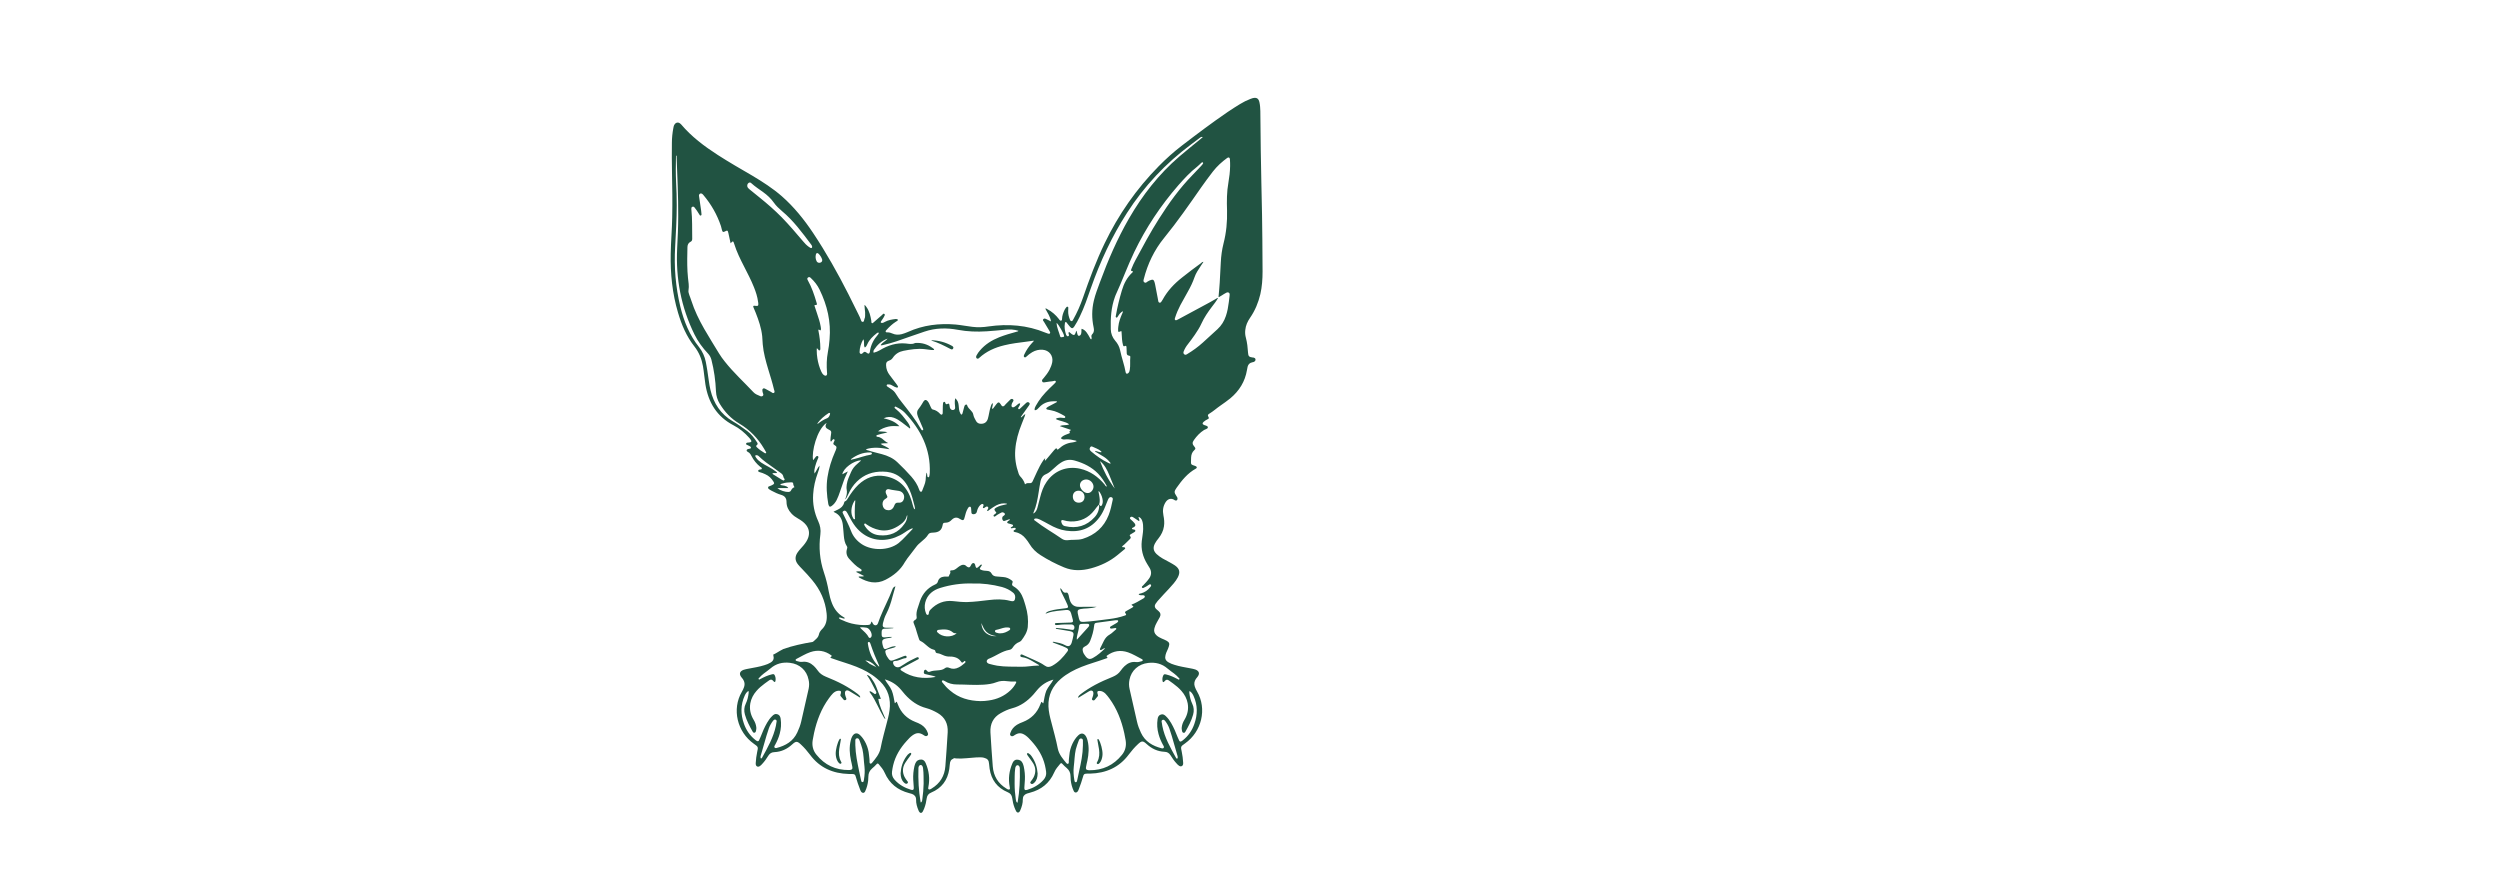 <?xml version="1.0" encoding="utf-8"?>
<!-- Generator: Adobe Illustrator 24.2.3, SVG Export Plug-In . SVG Version: 6.00 Build 0)  -->
<svg version="1.1" id="Layer_1" xmlns="http://www.w3.org/2000/svg" xmlns:xlink="http://www.w3.org/1999/xlink" x="0px" y="0px"
	 viewBox="0 0 595.3 841.9" style="enable-background:new 0 0 595.3 841.9; fill: #215342;" xml:space="preserve"
	 height="250" width="700" transform="translate(-265, -0)">
<g>
	<path d="M199.1,287.6c0.9,0.3,1.3,1.2,1.8,1.8c2.9,3.9,3.9,8.5,4.7,13.2c0,0.2,0,0.5,0,0.7c0,0.6,0.1,1.2,0.6,1.4
		c0.6,0.3,1-0.3,1.4-0.6c2.7-2.4,5.4-4.8,8.1-7.1c0.6-0.5,1.2-1.7,2.1-1c1.1,0.7,0.2,1.7-0.2,2.5c-0.7,1.6-1.9,2.9-2.8,4.4
		c-0.7,1.1-0.3,1.6,0.9,1.6c1,0,1.8-0.5,2.7-1c3.1-1.7,6.6-2.3,10.1-2.7c0.4,0,0.8,0,1.2,0.1c0.4,0.1,0.8,0.2,0.9,0.6
		c0.1,0.5-0.2,0.8-0.5,1c-0.5,0.4-1.1,0.7-1.6,1c-3.2,2.1-6,4.7-8.6,7.6c-0.4,0.5-1,0.9-0.8,1.6c0.3,0.9,1.1,0.7,1.8,0.7
		c1.6,0,3.1,0.4,4.6,1.1c2.8,1.3,5.7,1.3,8.7,0.6c2-0.5,4-1.3,5.9-2.1c14.4-6.5,29.4-8.3,45-7c5.3,0.5,10.6,1.6,15.9,2.2
		c5,0.6,10.1,0.4,15.1-0.4c18.4-2.6,36.3-1.3,53.7,5.9c0.8,0.3,1.6,0.6,2.5,0.9c0.6,0.2,1.3,0.3,1.7-0.3c0.5-0.6,0.1-1.2-0.2-1.8
		c-1.8-3-3.6-6-5.4-9c-0.5-0.8-1.5-1.5-0.7-2.5c0.9-1.1,2.1-0.5,3.1,0c1.3,0.6,2.6,1.3,4.2,2.1c-0.7-4.8-3.5-8.3-5.4-12.1
		c0.9-0.3,1.4,0.2,1.9,0.5c4.4,2.3,8,5.5,11,9.4c0.1,0.2,0.3,0.4,0.4,0.6c0.5,0.6,1,1.1,1.8,0.8c0.7-0.3,0.7-1,0.7-1.6
		c0.1-3,1.1-5.8,2.4-8.5c0.4-0.9,1-1.6,1.6-2.4c0.3-0.5,0.8-0.8,1.4-0.5c0.5,0.2,0.6,0.7,0.5,1.2c0,1-0.1,1.9-0.1,2.9
		c-0.1,2.8,0.6,5.4,1.6,7.9c0.3,0.8,0.6,1.5,1.6,1.5c0.9,0,1.1-0.8,1.5-1.4c3.7-6.6,6.8-13.6,9.3-20.8c6-17.4,12.4-34.6,20.4-51.2
		c13-27,29.9-51.3,51-72.7c6.8-6.9,14-13.4,21.7-19.3c14.2-10.9,28.5-21.7,43.3-31.8c3.8-2.6,7.8-5.1,11.7-7.5
		c3.1-1.9,6.3-3.5,9.7-4.8c0.7-0.2,1.3-0.5,2-0.7c3.9-1,5.8,0.2,6.6,4.1c0.6,2.7,0.7,5.4,0.8,8.1c0.1,12.3,0.2,24.6,0.4,36.9
		c0.3,20.3,0.8,40.6,1.2,60.9c0.1,7.9,0.2,15.8,0.3,23.7c0.1,9.9,0.2,19.8,0.2,29.7c0,7.2-0.5,14.4-2.1,21.4c-1.9,8-5,15.5-9.7,22.3
		c-2.4,3.5-4.1,7.2-4.5,11.5c-0.3,2.5-0.1,5,0.6,7.4c1.2,4.6,1.7,9.3,2,14c0.2,3.3,1,4.1,4.3,4.5c0.3,0,0.6,0,1,0.1
		c0.8,0.2,1.5,0.6,1.7,1.5c0.2,0.9-0.2,1.6-0.8,2.1c-0.7,0.6-1.6,0.7-2.4,0.9c-2.3,0.5-3.6,1.9-4.2,4.1c-0.2,1-0.4,2-0.6,3.1
		c-1.8,10.9-7.3,19.7-15.7,26.7c-2.9,2.4-6,4.5-9.1,6.7c-3.7,2.5-7,5.6-10.9,7.9c-1.3,0.8-1.5,1.5-0.6,3c0.6,1.1,0.4,1.5-0.6,2
		c-1.4,0.7-2.8,1.5-4,2.6c-1.4,1.3-1.2,2.3,0.6,3c0.6,0.2,1.2,0.4,1.8,0.6c0.8,0.3,1.6,0.6,1.6,1.6c0,0.8-0.7,1.2-1.4,1.5
		c-0.7,0.3-1.5,0.6-2.2,1c-3.8,2.4-6.9,5.7-9.5,9.4c-1.8,2.5-1.6,4,0.5,6.4c1.1,1.4,1.2,2-0.2,3.2c-2.1,1.9-2.9,4.3-3,7.1
		c0,1.4-0.1,2.7-0.1,4.1c0,2,0.2,2.3,2,3c0.8,0.3,1.7,0.5,2.5,0.9c1.3,0.6,1.3,1.7,0.1,2.3c-7.8,4.3-13.2,11-18.2,18.1
		c-2.4,3.4-2.4,4.4-0.1,7.8c0.5,0.7,1,1.5,1,2.4c0,1.5-1,2.2-2.4,1.6c-0.2-0.1-0.4-0.2-0.6-0.4c-2.9-1.9-6.1-1.1-8.2,2.1
		c-2.5,3.9-3,8.1-2.1,12.4c0.7,3.5,1.1,7,0.5,10.5c-0.6,4.2-2.5,7.9-5.1,11.2c-1.3,1.6-2.6,3.3-3.5,5.1c-1.9,3.8-1.4,6.8,1.7,9.8
		c1.7,1.6,3.6,2.9,5.6,4.1c2.4,1.3,4.8,2.5,7.2,3.9c1.5,0.9,3.1,1.7,4.5,2.7c4.4,3.1,5.1,6.4,2.7,11.2c-1.1,2.1-2.4,3.9-3.9,5.7
		c-3,3.6-6.2,6.9-9.4,10.3c-2,2.1-3.9,4.2-5.8,6.4c-0.7,0.8-1.4,1.8-2,2.7c-1,1.6-0.8,3.2,0.5,4.6c0.8,0.8,1.7,1.5,2.5,2.2
		c1.9,1.7,2.2,3.3,1.1,5.6c-0.9,1.7-1.9,3.3-2.8,5c-1,1.8-1.8,3.5-2.3,5.5c-0.7,2.7,0,4.9,2,6.7c1.4,1.3,3.1,2.2,4.9,3
		c1.5,0.6,3.1,1.3,4.6,2.1c2.5,1.4,3,2.7,2.1,5.4c-0.4,1.4-1,2.7-1.6,4c-0.6,1.3-1.2,2.6-1.5,4c-0.8,3.2-0.1,5.2,2.7,6.9
		c1.8,1.1,3.7,1.8,5.7,2.4c4.9,1.6,9.9,2.3,15,3.3c1.6,0.3,3.2,0.6,4.7,1.1c3.7,1.4,4.4,4,2,7c-0.5,0.6-1,1.2-1.5,1.9
		c-1.5,2.3-1.9,4.7-1,7.3c0.5,1.6,1.3,3.1,2.1,4.5c9.6,16.4,4.4,37.9-11.3,49c-4.3,3-4.2,3-3.1,8c0.7,3.3,1.1,6.6,1.3,10
		c0.1,0.6,0,1.3-0.1,1.9c-0.4,1.6-2,2.2-3.4,1.4c-1.1-0.6-1.9-1.5-2.7-2.4c-2.2-2.3-4-5-5.7-7.7c-1.4-2.2-3.1-3.2-5.7-3.3
		c-6.5-0.3-12-2.9-16.8-7.3c-3.5-3.2-4.7-3.2-8.2,0.1c-3.2,3-6,6.2-8.6,9.7c-9.1,12.3-21.6,17.7-36.6,18.1c-1,0-1.9,0-2.9,0
		c-2.5,0.1-3.1,0.4-3.7,2.9c-1.1,4-2.5,7.9-4,11.8c-0.3,0.7-0.5,1.4-0.9,1.9c-1.2,1.7-3.1,1.6-3.9-0.3c-1.5-3.2-2.4-6.6-2.8-10.1
		c-0.1-1.3-0.2-2.6-0.2-3.8c0-3.1-1.2-5.6-3.5-7.6c-1.4-1.3-3-2.5-4.2-4c-0.7-0.9-1.4-0.9-2.1,0c-2.1,2.5-4.3,5-5.6,8.1
		c-4.5,10.2-12.2,16.3-22.9,19.1c-0.9,0.2-1.9,0.5-2.8,0.8c-2.5,0.9-3.9,2.7-3.9,5.4c0.1,3.6-0.9,6.9-2.3,10.2
		c-0.1,0.3-0.2,0.6-0.4,0.9c-1,1.8-2.6,1.9-3.6,0.1c-0.6-1-1-2.2-1.5-3.3c-1.1-2.9-1.8-6-2.2-9.1c-0.4-2.7-1.6-4.4-4.3-5.5
		c-9.8-4.1-15.4-11.6-17-22.1c-0.2-1.5-0.4-3-0.5-4.5c-0.2-3.5-1.4-5-4.9-5.9c-7-1.8-26.4,3.5-32-1.2c-5.4-4.6,4.6-16.2,1-30.4
		c-1.9-7.4-11.3-13.5-28.5-26.1c-4.9-3.6-8.6-6.1-9.6-6.8c-15.6-10.4-27.2-18.2-42.8-22.8c-10.8-3.2-14.3-2.2-21.4-6.8
		c-6-3.9-7-6.9-13.5-9.6c-7.4-3-13.9-2.3-14.3-4.6c-0.3-2.1,4.3-3.4,5.4-7.4c0.1-0.6,0.5-2.5,2-4.3c0.2-0.2,0.4-0.5,0.6-0.7
		c4.6-4.2,5.4-9.5,4.8-15.4c-1.2-11.9-6-22.3-13.6-31.4c-3-3.6-6.2-7.1-9.5-10.5c-1.4-1.4-2.8-2.9-4-4.4c-2.8-3.6-2.9-7.3-0.3-11.1
		c1.7-2.5,3.8-4.5,5.7-6.8c1.8-2.2,3.4-4.5,4.3-7.1c1.5-4.3,0.9-8.3-1.9-12c-1-1.3-2.3-2.5-3.6-3.5c-1.3-1-2.6-1.8-4-2.6
		c-2.3-1.3-4.5-2.8-6.3-4.8c-2.8-3-4.6-6.6-4.6-10.8c0-3.7-1.7-5.8-5.2-6.8c-3.1-0.9-5.9-2.3-8.8-3.8c-0.6-0.3-1.3-0.7-1.9-1.1
		c-0.7-0.5-1.6-1-1.5-2c0.1-1,1-1.1,1.8-1.4c0.8-0.3,1.6-0.6,2.4-1.1c1.7-0.9,1.9-1.4,0.9-3c-1.9-3.1-4.3-5.5-7.7-7
		c-1.8-0.8-3.5-1.6-5.4-2c-0.6-0.2-1.3-0.3-1.3-1.2c0-0.8,0.6-1,1.3-1.2c0.7-0.2,1.9,0.1,2.1-0.8c0.2-1-0.9-1.4-1.6-1.9
		c-3.4-2.8-6.1-6.1-8.1-10c-0.8-1.6-1.7-3.1-3.4-3.9c-0.6-0.3-1.3-0.8-1.2-1.6c0.1-0.9,1-1,1.6-1.2c0.8-0.4,2.3,0,2.4-1.2
		c0.1-1.3-1.5-1.5-2.4-2.1c-0.4-0.3-0.9-0.4-1.3-0.6c-0.5-0.2-0.9-0.4-0.8-1c0-0.7,0.5-1,1.1-1.1c0.9-0.1,1.8-0.1,2.6-0.3
		c1.3-0.3,1.6-0.9,0.9-2.1c-0.5-0.8-1.1-1.5-1.8-2.3c-4.2-4.7-9-8.7-14.6-11.6c-15.8-8.2-23.9-21.6-26.6-38.7
		c-0.9-5.7-1.3-11.4-2.3-17.1c-1.2-6.8-3.7-13-8-18.5c-7.5-9.5-12.1-20.4-15.5-31.9c-5.4-18.2-7.3-36.8-6.9-55.7
		c0.2-11.4,1.2-22.8,1.4-34.3c0.3-14.2,0.1-28.5-0.2-42.7c-0.2-9.1-0.2-18.2-0.1-27.3c0-4.8,0.5-9.6,1.4-14.3
		c0.2-1.1,0.4-2.2,1.1-3.2c1.3-2,3.5-2.4,5.3-0.9c0.3,0.2,0.6,0.5,0.9,0.8c9.8,11.6,21.8,20.6,34.5,28.8
		c10.7,6.9,21.7,13.2,32.7,19.6c9.7,5.8,19.2,11.9,27.7,19.3c11.5,10.1,21,21.9,29.5,34.6c12.4,18.6,23.3,38,33.4,57.9
		c3.2,6.3,6.3,12.6,9.4,18.9c0.9,1.8,1.8,3.6,2.4,5.5c0.3,0.8,0.6,1.8,1.8,1.6c1-0.1,1.1-1.1,1.2-1.8c0.7-3.1,1-0.6,0.9-7.3
		C199.5,293.2,199.4,290.6,199.1,287.6z M420.4,475.7c-1.7,1.6-3,3.5-4.4,5.3c-5.7,7.4-13.2,11-22.6,10.7c-2.3-0.1-4.6-0.5-6.8-1.2
		c-1.5-0.5-2.2,0.2-1.9,1.6c0.5,1.9,1.2,3.5,3.5,4c11,2.6,20.4-0.1,28-8.5C419.2,484.3,420.7,480.2,420.4,475.7
		c0.8,0.2,0.7,1.8,1.8,1.4c0.9-0.3,1.1-1.5,1.4-2.4c0.2-0.9,0.3-1.7,0.2-2.6c-0.3-2.7-1.1-5.3-2.6-7.6c-0.3-0.5-0.6-1.2-1.5-1.3
		c0.2,1.2,0.5,2.3,0.7,3.5C420.9,469.7,421.4,472.7,420.4,475.7z M266.3,638.3c-1.5-0.9-2.7-1-3.9-1.3c-2-0.5-4.1-0.9-6.1-1.4
		c-0.9-0.2-1.3-0.9-1.2-1.8c0.1-0.9,0.1-1.8,1.1-2.2c0.9-0.4,1.3,0.4,1.8,0.9c0.7,0.8,1.5,1.4,2.7,0.9c2.4-1,5-1.1,7.5-1.3
		c2.3-0.2,4.7-0.4,6.6-1.9c1.5-1.2,2.8-1.1,4.4-0.4c3,1.3,5.9,1,8.8-0.5c2-1,3.8-2.4,5.5-3.9c0.5-0.5,1.3-1,0.7-1.8
		c-0.7-0.9-1.2,0.1-1.7,0.5c-1.3,1-1.4,1.1-2.4-0.4c-1.6-2.3-3.8-3.6-6.5-4.2c-1.3-0.3-2.7-0.5-4-0.4c-2.4,0.1-4.6-0.5-6.7-1.5
		c-1.5-0.7-3.1-1.4-4.7-1.6c-1.2-0.1-2-0.5-2.2-1.8c-0.1-0.9-0.7-1.4-1.6-1.6c-2.7-0.6-4.7-2.3-6.7-4c-1.8-1.6-3.6-3.2-5.8-4.2
		c-0.6-0.3-1-0.7-1.2-1.4c-0.7-2.3-1.6-4.5-2.2-6.8c-0.7-2.6-1.5-5.2-2.6-7.7c-1-2.3-0.9-2.8,1.2-4.1c1.1-0.7,1.4-1.5,1.2-2.8
		c-0.4-2.6,0-5.1,0.8-7.6c0.8-2.4,1.6-4.9,2.4-7.3c2.5-7.1,7.2-12.4,14.1-15.5c1.4-0.6,2.4-1.4,2.8-3c0.8-2.9,3-4.2,5.9-4.5
		c1-0.1,2.1,0,3.1,0c0.6,0,1.4,0,1.4-0.6c0.1-1.4,1.8-2.3,1.2-3.9c-0.3-0.9,0.2-1.5,1.3-1.4c2,0.1,3.5-0.9,5-2.1
		c0.9-0.7,1.7-1.4,2.7-2c2.2-1.4,4.5-1.8,6.5,0.4c0.2,0.2,0.4,0.3,0.6,0.4c1.4,0.8,2.2,0.7,3-0.7c0.4-0.7,0.7-1.5,1.2-2.1
		c1.1-1.3,2.6-1,3.1,0.6c0.2,0.5,0.2,1.1,0.4,1.6c0.6,1.9,1.1,2.1,2.6,0.8c0.7-0.6,1.3-1.2,1.9-1.8c0.4-0.4,0.8-0.8,1.4-0.4
		c0,0.2,0.1,0.4,0.1,0.5c-0.4,0.6-0.8,1.2-1.2,1.8c-1.1,1.5-1,1.9,0.7,2.6c1.7,0.7,3.6,0.8,5.4,0.9c1.8,0.1,3.3,0.7,4.2,2.4
		c1.1,2.2,2.9,2.8,5.1,2.9c2,0.1,4,0.3,6,0.5c3,0.2,5.7,1.4,8.1,3.3c0.7,0.6,1,1,0.6,2c-0.8,2-0.5,2.7,1.3,3.7
		c4.6,2.7,7.3,6.9,9,11.7c0.8,2.1,1.3,4.3,2,6.4c2,6.6,2.8,13.2,2.1,20.1c-0.6,5-3.2,8.8-6,12.6c-0.5,0.6-1.2,1.1-1.9,1.4
		c-2.7,1-4.8,2.9-6.3,5.3c-0.8,1.2-1.8,2-3.3,2.2c-3.3,0.6-6.3,1.9-9.2,3.4c-3.3,1.7-6.4,3.5-9.9,4.9c-0.4,0.1-0.7,0.3-1.1,0.6
		c-1.4,1.1-1.4,2.8,0.1,3.7c0.5,0.3,1.2,0.6,1.8,0.7c2.3,0.6,4.6,1.2,7,1.6c7.6,1.2,15.3,0.8,23,1c5,0.1,10-1,15.1-1.1
		c0.5,0,1.1,0.2,1.5-0.4c-2.2-1.3-4.4-2.5-6.5-3.8c-3-1.7-6-3.3-9.5-3.7c-0.3,0-0.6-0.1-0.9-0.2c-0.8-0.3-1.1-0.9-0.8-1.7
		c0.3-0.8,0.9-0.8,1.6-0.6c0.4,0.1,0.7,0.3,1.1,0.5c3.1,1.4,6.3,2.8,9.4,4.2c3.7,1.7,7.5,3.3,10.8,5.7c2.3,1.7,4.4,1.6,6.9,0.3
		c6-3.3,10.4-8.1,14.4-13.5c1.2-1.6,0.9-2.5-0.9-3.5c-1.1-0.6-2.3-1.1-3.5-1.6c-2.4-0.9-4.8-1.8-7.2-2.7c-0.8-0.3-1.7-0.5-2.3-1.2
		c0.4-0.3,0.8-0.3,1.2-0.2c3.7,0.8,7.4,1.3,10.7,3.2c3,1.7,5,0.9,6.1-2.4c0.7-2.4,1.3-4.8,1.7-7.2c0.3-1.8-0.4-2.7-2-3.3
		c-0.5-0.2-1.1-0.3-1.6-0.4c-3.9-0.7-7.9-1.3-11.8-2c-0.5-0.1-1.2,0-1.3-0.7c0.4-0.4,0.9-0.3,1.4-0.2c3.8,0.3,7.6,0.7,11.4,1.3
		c0.9,0.2,1.9,0.4,2.8,0.4c0.7,0.1,1.4-0.1,1.7-0.9c0.9-2.3-0.4-4.2-2.8-4.2c-4.1,0-8.2-0.1-12.2,0.5c-0.6,0.1-1.3,0.1-1.9,0.1
		c-0.6,0-1.1-0.3-1.2-0.9c-0.1-0.7,0.5-1,1.1-1c0.9,0,1.8,0,2.6-0.1c3.8-0.1,7.5-0.2,11.3-0.4c1.9-0.1,2.3-0.7,1.9-2.5
		c-0.5-2-1.1-4-1.6-6c-0.7-2.6-2.2-3.6-5-3.3c-2.6,0.2-5.3,0.5-7.9,0.8c-3.3,0.4-6.5,0.9-9.6,2.1c-0.5,0.2-0.9,0.5-1.7,0.3
		c1.3-1.4,2.7-2,4.3-2.4c4.6-1.4,9.4-1.8,14.2-2.4c3-0.3,3.3-0.8,2.1-3.6c-0.6-1.3-1.2-2.6-1.8-3.9c-1.2-2.4-2.4-4.9-3.6-7.3
		c-0.6-1.3-1.2-2.6-1.3-4.2c1.1,0.6,1.5,1.5,2,2.3c0.9,1.4,1.9,2.4,3.7,1.9c0.9-0.2,1.3,0.3,1.7,1c0.5,1,0.7,2.1,0.9,3.2
		c0.3,1.4,0.7,2.8,1.2,4.1c1.4,3.2,3.9,5,7.5,5.1c1.5,0.1,3,0,4.6,0c4.2,0,8.5,0,12.7,0c-2.9,1-5.9,1.3-8.9,1.5
		c-2.1,0.1-4.2,0.2-6.2,0.6c-2.4,0.4-3.1,1.4-2.7,3.9c0.3,1.7,0.7,3.3,1.1,4.9c0.8,3,1.5,3.4,4.6,3.3c8.1-0.5,16.1-1.7,24.1-2.7
		c5-0.6,9.9-1.6,14.7-3.3c1.4-0.5,1.4-0.6,0.6-2c-0.8-1.3-0.8-1.3,0.6-2.2c1.4-0.8,2.8-1.6,4.2-2.4c0.9-0.6,2-0.9,2.6-1.9
		c-0.4-0.9-1.6-0.7-1.8-1.8c3.8-1.3,7.1-3.5,10.5-5.4c0.6-0.3,1.1-0.6,1.6-1.1c0.9-1,0.5-2.1-0.8-2.3c-0.5-0.1-1.1,0-1.7,0
		c-1.1,0-2.1,0-2.9-0.9c0.7-0.7,1.6-0.7,2.4-0.9c3.4-1,6.2-2.8,8.4-5.7c0.4-0.5,0.9-0.9,1-1.6c0.1-0.8-0.5-1.4-1.3-1.2
		c-0.4,0.1-0.8,0.4-1.2,0.7c-1.4,1.1-3,1.8-4.6,2.6c-0.5,0.3-1.1,0.3-1.5-0.3c-0.3-0.5-0.1-0.9,0.3-1.3c0.2-0.2,0.5-0.4,0.7-0.6
		c2.1-2.2,4.2-4.4,5.9-6.9c2-3,2.2-6.1,0.5-9.3c-0.8-1.4-1.6-2.8-2.5-4.1c-4.1-6.7-6-13.9-5.1-21.7c0.4-3.7,1.2-7.4,1.3-11.2
		c0-2.6,0-5.3-0.9-7.8c-0.6-1.6-1.5-3.1-3.4-3.7c-0.3,1.5,1.4,2.5,0.5,4c-0.3-0.2-0.6-0.4-0.9-0.5c-1.7-1.1-3.3-2.3-5-3.3
		c-1-0.6-2.1-0.4-2.6,0.4c-0.5,1,0.2,1.5,0.8,2c1.2,1.1,2.4,2.1,3.4,3.4c1.2,1.7,1,2.6-0.7,3.7c-0.7,0.4-1.7,0.5-1.8,1.5
		c0.5,0.6,1.2,0.6,1.8,0.7c0.6,0.1,1.3,0.2,1.4,1c0.1,0.8-0.4,1.1-1,1.5c-1.2,0.7-2.3,1.4-3.5,2.1c-0.7,0.4-1.1,1-0.4,1.7
		c1,1.1,0.6,1.9-0.3,2.8c-2.3,2.1-4.3,4.5-6.8,6.4c-0.3,0.3-0.6,0.6-0.3,1.1c0.4,0,0.9,0.1,1.4,0.1c0.5,0.1,1.2,0.1,1.3,0.8
		c0.2,0.7-0.4,1-0.8,1.3c-2.1,1.7-4.2,3.5-6.3,5.2c-7.4,6.1-15.9,10.1-25.1,12.6c-8.6,2.3-17,2.6-25.4-0.9
		c-7.7-3.2-15.1-7-22.1-11.5c-4.3-2.7-7.9-6.2-10.5-10.6c-1-1.7-2.2-3.3-3.5-4.9c-2.5-3.2-5.7-5.4-9.7-6.2c-0.3-0.1-0.6-0.2-0.9-0.2
		c-0.4-0.1-0.8-0.3-0.9-0.7c-0.1-0.6,0.3-0.9,0.7-1.1c0.2-0.1,0.4-0.2,0.6-0.3c0.4-0.2,0.9-0.5,0.7-1.1c-0.2-0.7-0.8-0.7-1.4-0.7
		c-0.7,0.1-1.4,0.3-2.1,0.4c-0.5,0.1-1,0.1-1.2-0.4c0.2-0.6,0.8-0.7,1.2-1c0.4-0.3,1.1-0.5,1-1.2c-0.1-0.8-0.8-0.9-1.4-1.1
		c-1.1-0.3-2.2-0.6-3.2-0.9c-1.2-0.4-1.2-1-0.3-2c0.6-0.6,1.7-0.6,1.9-1.7c-0.4-0.3-0.8-0.1-1.1,0c-1.2,0.4-2.4,0.9-3.6,1.3
		c-0.5,0.2-1.1,0.3-1.6-0.1c-1.1-0.9-1.3-3.1-0.3-4.1c0.4-0.4,0.9-0.6,1.3-1c0.9-0.8,0.9-1.6-0.2-2.3c-0.8-0.5-1.6-0.7-2.5-0.3
		c-0.7,0.3-1.3,0.6-1.9,1c-1.4,0.8-2.8,1.6-4,2.6c-0.4,0.4-0.9,0.3-1.3-0.1c-0.4-0.5-0.2-0.9,0.1-1.3c0.4-0.4,0.9-0.7,1.3-1
		c1.3-1,1.3-1,0.3-2.1c-1.5-1.9-1.4-2.6,0.8-3.9c2.7-1.5,5.6-2.2,8.6-2.8c0.5-0.1,1.2,0.1,1.3-0.8c-3.5-0.7-6.8,0-10,1.6
		c-2.3,1.2-4.3,2.7-6.4,4.2c-0.7,0.5-1.2,1.1-2.1,1.2c-0.3-0.8,0.2-1.2,0.5-1.7c0.4-0.7,0.8-1.4,0.1-2.2c-0.8-0.8-1.6-0.3-2.4,0.2
		c-0.3,0.2-0.6,0.5-1,0.7c-0.4,0.2-0.8,0.3-1.1,0.1c-0.4-0.3-0.2-0.7-0.1-1.1c0.1-0.3,0.3-0.6,0.4-0.9c0.2-0.6,0.2-1.1-0.3-1.5
		c-0.5-0.4-1.1-0.4-1.6-0.1c-0.5,0.3-0.9,0.7-1.3,1c-1.4,1.5-2.3,3.2-2.8,5.2c-0.2,0.7-0.3,1.4-0.7,2c-0.6,1-2.2,1.5-3.4,1.2
		c-1.2-0.3-1.3-1.2-1.3-2.2c-0.1-1.2-0.2-2.4-0.3-3.6c-0.1-0.6-0.3-1.1-0.9-1.2c-0.6-0.1-1.1,0.1-1.5,0.6c-0.3,0.5-0.6,0.9-0.9,1.4
		c-1.3,2.3-2,4.9-2.6,7.4c-0.8,3.7-1.6,4-4.7,2.1c-2.7-1.8-5-1.6-7.4,0.6c-0.5,0.4-0.9,0.9-1.4,1.3c-1.1,0.9-2.4,1.5-3.9,1.6
		c-3.1,0.2-3.1,0.2-3.7,3.1c-0.8,3.6-2.9,5.5-6.5,6.1c-1.2,0.2-2.4,0.2-3.6,0.3c-1.3,0.1-2.6,0.5-3.3,1.7c-1.7,2.8-4.1,4.8-6.6,6.9
		c-1.7,1.4-3.4,2.9-4.7,4.7c-1.9,2.6-3.9,5.1-5.8,7.6c-1.7,2.2-3.5,4.4-4.9,6.8c-4.2,7.6-10.7,12.8-18.3,16.7
		c-4.1,2.1-8.4,2.9-13,2.3c-4-0.6-7.7-2.1-11.2-4.1c-0.4-0.2-1.1-0.3-1.1-1.2c1.5-0.5,3.2,0.4,5.2-0.5c-2.7-1.4-5.1-2.6-7.8-4
		c1.1-0.5,1.8-0.5,2.5-0.5c0.6,0,1.3,0.1,1.9,0.1c0.5,0,0.9-0.3,1-0.9c0.1-0.4-0.1-0.8-0.4-1c-0.3-0.2-0.6-0.5-1-0.7
		c-3.9-2.3-6.9-5.6-10-8.9c-2.7-2.8-3.6-6.2-2.3-10c0.3-0.8,0.3-1.5-0.2-2.2c-2-3-2.6-6.5-2.9-10c-0.3-3.3-0.5-6.7-0.9-10
		c-0.6-5.4-2.8-9.8-8.1-12.1c-0.2-0.1-0.4-0.3-0.7-0.5c1.6-0.8,3-1.4,4.3-2.1c2.8-1.4,4.9-3.2,5.7-6.4c0.1-0.5,0.3-1.1,0.9-1.3
		c1.4-0.5,2-1.8,2.7-2.9c2.8-4.6,5.9-8.9,9.8-12.7c7.1-6.7,15.4-9.8,25-8.1c13.1,2.2,21.2,10.3,25.1,22.9c0.6,2,1.1,4,1.7,6
		c0.3,0.9,0.5,1.9,1.7,2.4c-0.1-2.4-0.9-4.5-1.4-6.6c-1.3-5.5-3-10.8-5.8-15.7c-3.6-6.2-8.7-10.6-15.7-12.4
		c-2.4-0.6-4.9-0.9-7.4-0.9c-9.5-0.2-17.8,2.7-24.6,9.4c-3.4,3.3-6,7.3-7.9,11.6c-0.4,0.9-0.8,1.7-1.3,2.6c-0.5,0.8-0.8,1.7-1.8,2.7
		c0.2-0.7,0.2-1,0.4-1.3c1-2.6,1.6-5.3,1-8.2c-0.3-1.5-0.1-3.2,0.1-4.8c0.6-4.1,2.4-7.8,4-11.5c1.3-3,3.2-5.5,5.7-7.6
		c0.9-0.8,1.8-1.6,2.7-2.4c0.4-0.3,0.9-0.6,0.9-1.2c-6.8,0.4-16.6,7.4-17.5,13.2c1.8-0.9,3.5-1.8,5.2-2.7c-1.3,3-2.8,5.7-3.8,8.7
		c-1.2,3.5-2.4,6.9-3.6,10.4c-0.9,2.7-1.9,5.4-3.2,8c-1.2,2.2-2.7,4.2-4.8,5.6c-1.4,1-2.1,0.7-2.7-0.9c-0.1-0.3-0.2-0.6-0.3-0.9
		c-1.5-8.5-2.1-17-0.8-25.5c1.3-8.3,3.8-16.3,7.2-24c0.4-0.9,0.9-1.9,1.1-2.9c0.4-1.6,0.2-2.1-1.2-3c-1.9-1.2-1.9-1.3-1-3.4
		c0.1-0.2,0.2-0.4,0.3-0.6c0.3-0.6,0.6-1.2-0.1-1.7c-0.9-0.6-1.3,0.2-1.8,0.7c-0.5,0.4-0.4,1.5-1.5,1.2c-0.3-0.5-0.2-1.1-0.2-1.6
		c0-1.6,0.3-3.2,0.5-4.8c0.4-2.6,0.6-3.6-2.4-4.9c-2.4-1.1-3.6-2.8-1.9-5.6c0.1-0.1-0.1-0.3-0.1-0.4c-9,6.4-14,27.2-12.5,34.8
		c0.6,0,0.7-0.6,1-0.9c0.6-0.7,1-1.4,1.6-2.1c0.5-0.5,1.1-1.1,1.9-0.6c0.8,0.5,0.6,1.2,0.3,1.9c-0.1,0.3-0.3,0.6-0.4,0.9
		c-1,2.4-1.9,4.7-2.5,7.2c-0.5,2-1,4-0.5,6.4c1.8-2.5,2.7-5.1,4.7-7.5c0,2.7-0.9,4.8-1.6,6.8c-2.4,6.6-4,13.3-4.4,20.3
		c-0.6,8.9,1.1,17.4,4.8,25.4c1.8,3.9,2.6,8,2,12.4c-1.6,12.2-0.6,24.1,3.3,35.7c2,5.9,3.5,11.9,4.6,18.1c0.7,3.9,1.7,7.8,3.2,11.5
		c2.2,5.4,5.7,9.8,10.8,12.7c0.4,0.3,1.1,0.4,1.1,1.2c-1.9,0.7-3.6-1.5-5.6-0.6c0.4,0.9,1,1.3,1.7,1.6c3.3,1.5,6.7,2.9,10.3,3.8
		c5.1,1.2,10.2,1.8,15.5,1.4c2-0.2,2.4-0.5,3-2.5c0.1-0.3,0.1-0.6,0.6-0.7c0.4,0.7,0.7,1.4,1.1,2c0.6,1,1.4,1.5,2.5,1.5
		c1.2-0.1,1.8-0.9,2.2-1.9c0.7-1.8,1.3-3.6,2-5.4c3.6-9.1,8.3-17.6,11.7-26.8c0.4-1.2,1.2-2.1,2.8-2.7c-1,3.5-1.9,6.7-2.8,9.9
		c-1.4,5.5-3.2,10.9-5.8,16c-1.5,2.8-2.5,5.9-3.2,9c-0.7,3.1,0.1,4.2,3.3,4.2c2.2,0,4.4-0.1,6.7,0.1c-0.4,0.5-0.8,0.4-1.2,0.4
		c-2.4,0.3-4.8,0.3-7.2,0.4c-2,0.1-2.7,0.8-2.8,2.8c0,1-0.1,1.9,0,2.9c0,1.8,0.7,2.5,2.5,2.5c1.2,0,2.4-0.2,3.6-0.3
		c1.1-0.1,2.2-0.3,3.7-0.1c-1,0.8-1.8,0.8-2.6,0.9c-1.5,0.2-3,0.4-4.5,0.9c-1.7,0.6-2.3,1.5-2.2,3.3c0.1,1,0.3,2.1,0.6,3.1
		c0.8,3.4,1.7,3.9,4.8,2.4c1.9-0.9,3.8-1.6,5.9-1.8c0.5,0,1.1-0.3,1.5,0.5c-0.7,0.3-1.3,0.6-2,0.8c-1.8,0.5-3.5,1-5.3,1.5
		c-2.5,0.7-3,1.5-2.2,4c0.5,1.9,1.6,3.5,2.7,5c1.4,1.8,2.2,2.1,4.3,1.4c2.9-1,5.7-2.2,8.5-3.3c0.8-0.3,1.6-0.7,2.5-0.9
		c0.8-0.2,1.5-0.1,1.7,0.8c0.2,0.8-0.3,1.3-1,1.4c-3.4,0.3-6.2,2.6-9.7,2.6c-1.9,0-2.5,1.2-1.8,2.9c1,2.7,3.8,3.9,6.5,2.5
		c1.3-0.7,2.6-1.6,3.9-2.4c3.6-2.4,7.4-4.4,11.4-6.2c0.8-0.3,1.6-0.7,2.1,0.3c0.5,1.1-0.4,1.4-1.1,1.7c-4.9,2.6-9.7,5.2-14.6,7.8
		c-0.4,0.2-0.7,0.4-1,0.6c-0.6,0.5-0.6,1.1,0,1.6c0.3,0.3,0.6,0.5,1,0.7C243.7,638.8,254.4,640.5,266.3,638.3z M369.5,434.4
		c0.5-0.6,1.1-1.2,1.6-1.8c2.3-2.7,4.5-5.4,6.8-8.1c0.5-0.5,1-1,1.5-1.5c0.3-0.2,0.8-0.5,1,0c0.7,1.7,1.3,0.7,2.1,0.1
		c3.5-3.3,7.7-5.4,12.6-5.9c1.4-0.1,2.8-0.6,4.1-1.1c-0.2-0.3-0.4-0.6-0.7-0.6c-3.2-0.7-6.4-1.5-9.7-1.2c-1.6,0.2-3.2,0.3-4.5-1.1
		c1.1-1.6,2.6-2.4,4.2-3.1c1.2-0.5,2.4-0.9,3.6-1.4c0.4-0.1,0.9-0.5,0.7-0.8c-1.1-1.3,0.4-1.7,1.1-2.5c-3.6-1.2-7-2.3-10.6-3.6
		c3-1.5,6-0.3,8.9-1.7c-3.9-2.9-8.7-2.8-12.7-5c0.9-0.9,1.8-1,2.7-1.1c1.5-0.3,3-0.1,4.5,0.1c0.6,0.1,1.4,0.2,1.7-0.5
		c0.3-0.8-0.3-1.2-0.8-1.5c-4-2.3-8-4.4-12.5-5.2c-1.2-0.2-2.4-0.4-3.5-0.7c-1.3-0.4-1.4-1.2-0.3-2c0.4-0.3,0.9-0.6,1.4-0.9
		c2.3-1.2,4.5-2.4,6.8-3.6c0.4-0.2,1.2-0.3,1-1.3c-1.2,0-2.4,0-3.5,0c-5.2,0.1-9.7,1.9-13.2,5.8c-0.5,0.6-1.1,1.2-1.7,1.7
		c-0.7,0.5-1.4,1.1-2.5,0.8c-0.2-1.4,0.3-2.7,1-3.9c0.8-1.5,1.7-2.9,2.6-4.3c3.9-6,9-11,14.2-15.9c0.6-0.5,1.2-1.1,1.7-1.7
		c0.4-0.4,0.7-1,0.3-1.5c-0.3-0.4-0.8-0.4-1.3-0.3c-1.5,0.5-3,0.5-4.5,0.7c-1.6,0.3-3.2,0.5-4.7,0.7c-0.8,0.1-1.7,0.2-2.1-0.7
		c-0.5-0.9-0.2-1.7,0.5-2.4c0.3-0.3,0.6-0.6,0.8-0.9c2.1-2.5,4-5,5.5-7.8c1.2-2.3,2.1-4.7,2.6-7.2c1.1-6.1-2.9-11.2-9-11.7
		c-3.5-0.3-6.8,0.5-9.9,2.3c-2,1.2-3.9,2.6-5.5,4.2c-0.5,0.5-1.1,1-1.9,0.5c-0.7-0.5-0.6-1.3-0.3-2c0.1-0.2,0.2-0.4,0.3-0.7
		c1.9-4,4.3-7.6,7.4-10.9c0.5-0.6,1.3-1,1.5-2c-2.5,0.3-4.8,0.6-7.1,1c-7,0.9-14,1.7-20.8,3.4c-8.8,2.1-16.8,5.7-23.5,11.8
		c-0.2,0.2-0.5,0.5-0.7,0.6c-1.1,0.6-2.1,0-2.3-1.2c-0.1-0.7,0.2-1.4,0.6-2c0.8-1.6,1.9-3,3-4.3c4.9-5.8,11.2-9.7,18.2-12.5
		c5.4-2.1,10.9-3.7,16.4-5.2c0.6-0.2,1.3-0.1,1.7-0.9c-4.1-1.3-8.3-1.4-12.5-1c-5.8,0.5-11.6,1.2-17.4,1.5
		c-9.1,0.6-18.2,0.3-27.2-1.4c-10.6-2-21.2-1.8-31.5,1.7c-4.5,1.5-8.9,3-13.4,4.6c-8.7,3.1-17.3,6.3-26.3,8.2
		c-0.5,0.1-1,0.3-1.6-0.1c1.7-2.7,4.8-3.7,6.5-6.1c-5.5,2-9.5,5.6-12.7,10.4c-0.5,0.8-0.9,1.7-0.4,2.9c2.1-0.5,4-1.3,5.9-2.4
		c7.6-4.6,15.7-7.2,24.6-6.3c2.8,0.3,5.7,1,8.4-0.4c0.1-0.1,0.3,0,0.5-0.1c6-0.4,11.4,1.2,16.2,4.8c0.6,0.4,1.4,0.8,1.4,1.8
		c-1.2,0.2-2.3,0-3.4-0.1c-1.9-0.2-3.8-0.5-5.7-0.7c-6.7-0.7-13.2,0.3-19.8,1.6c-4.1,0.8-7.6,2.9-10,6.5c-0.9,1.3-1.9,2.2-3.5,2.7
		c-2.3,0.8-3,1.9-2.9,4.4c0.1,3.5,1.3,6.6,3.4,9.3c2.2,2.9,4.3,5.7,6.5,8.6c0.4,0.6,0.9,1.2,1.2,1.8c0.4,1-0.1,1.6-1.2,1.3
		c-1.2-0.3-2.4-0.9-3.5-1.6c-1.2-0.7-2.4-1.4-3.8-1.3c-0.8,0-1.7-0.3-2,0.7c-0.3,0.9,0.6,1.2,1.1,1.6c1.2,0.8,2.4,1.6,3.6,2.4
		c1.6,1.1,2.9,2.4,3.9,4.1c1.7,2.9,3.7,5.6,5.8,8.2c6.4,8.1,12.8,16.1,18,25.2c0.4,0.6,0.8,1.4,1.6,0.9c0.8-0.5,0.4-1.2,0.1-1.9
		c-1.2-2.9-2.4-5.7-3.7-8.6c-0.6-1.3-1.2-2.6-1.5-4c-0.5-2-0.3-3.9,1.2-5.6c1.2-1.4,2.1-3,3.1-4.5c0.5-0.8,1-1.7,1.5-2.5
		c1.2-1.7,2.5-1.8,3.9-0.2c0.6,0.7,1,1.4,1.4,2.2c0.6,1.2,1.1,2.5,1.7,3.7c0.4,0.8,0.8,1.7,1.7,1.9c2.9,0.6,5.1,2.1,7.1,4.3
		c0.4,0.4,0.9,0.8,1.5,0.5c0.7-0.3,0.8-1,0.8-1.6c0-2.2,0-4.3,0.1-6.5c0-0.9,0.1-1.8,0.2-2.6c0.1-0.6,0.4-1.3,1.2-1.3
		c0.7,0,0.9,0.5,1,1.1c0.3,0.8,0.5,1.5,1.7,1c1.8-0.7,1.8-0.7,2.2,1.3c0.2,1,0.2,2.1,0.8,3c0.7,1.1,1.9,1.6,3.1,1.2
		c1.2-0.4,1.5-1.3,1.4-2.5c-0.1-1.2-0.2-2.4-0.3-3.6c-0.1-1.5,0-3.1,0.4-4.9c2.2,1.9,2.9,4,3.2,6.4c0.1,1.3,0.2,2.7,0.4,4.1
		c0.2,1.5,0.7,2.9,1.5,4.3c0.5,0.9,1.1,0.8,1.6-0.1c0.2-0.4,0.3-0.9,0.4-1.4c0.4-1.6,0.9-3.2,1.3-4.9c0.2-0.8,0.4-1.6,1.1-2.1
		c0.7-0.5,1.4-0.6,1.7,0.3c0.6,2.1,2.2,3.5,3.6,5c1,1,1.9,2.2,2.2,3.7c0.4,2.3,1.6,4.3,2.7,6.3c1,1.7,2.6,2.5,4.6,2.5
		c3.2,0,5.3-1.4,6.4-4.5c0.3-0.9,0.5-1.8,0.7-2.8c0.7-2.8,1-5.7,1.9-8.4c0.4-1.3,0.7-2.6,1.9-3.9c0.8,2.1-0.8,3.8-0.3,5.5
		c0.6,0.1,0.8-0.3,1-0.6c1-1.3,1.9-2.5,2.9-3.8c1.7-2.2,2.6-2.2,4.1,0.1c0.2,0.3,0.4,0.7,0.6,1c1,1.3,1.8,1.3,3,0.2
		c0.4-0.4,0.7-0.9,1.1-1.3c1.5-1.5,2.9-3,4.4-4.4c0.7-0.6,1.6-0.8,2.4-0.2c0.9,0.7,0.5,1.6,0,2.3c-0.7,0.9-1.1,1.9-1.3,3
		c-0.2,0.7-0.1,1.5,0.5,2c0.7,0.5,1.4,0.3,2,0c1-0.6,2-1.3,2.9-2.2c0.7-0.7,1.5-1.4,2.7-1.2c0.1,1.8-1.1,2.7-1.7,4
		c-0.2,0.5-0.3,0.9,0.2,1.3c0.4,0.3,0.8,0.1,1.1-0.1c0.5-0.4,1-0.8,1.4-1.3c1.6-1.5,3.1-3,4.7-4.4c1.1-0.9,2-0.9,2.8-0.2
		c0.8,0.8,0.7,1.4-0.2,2.7c-2.3,3.2-4.7,6.5-7,9.8c-0.3,0.4-0.8,0.8-0.5,1.5c1.5-0.9,2.4-2.4,4.1-3.3c-0.2,0.8-0.3,1.4-0.5,1.9
		c-1,2.5-1.9,4.9-2.9,7.4c-3.2,7.9-5.5,16-6.1,24.5c-0.6,7.7,0.6,15.1,3.2,22.4c0.3,0.9,0.8,1.8,1.4,2.5c2,2.1,3.7,4.4,4.6,7.6
		c1.4-1.3,2.8-1.2,4.2-1.1c1.5,0.1,2.4-0.4,3-1.8c1.3-3,2.7-6,4.1-8.9c1.7-3.6,3.4-7,5.6-10.3c0.5-0.7,0.9-1.5,1.6-2.1
		c0.2-0.1,0.4-0.2,0.6-0.1C369.5,433,368.8,433.8,369.5,434.4z M72.9,229.4c-0.7-3.4-1.4-6.5-2.1-9.6c-0.6-2.7-0.9-2.8-3.4-1.5
		c-1.5,0.8-2.1,0.5-2.6-1.2c-0.3-1.3-0.6-2.7-1-3.9c-3.6-10.7-9.1-20.4-16.4-29.1c-0.5-0.6-0.9-1.1-1.6-1.5
		c-1.2-0.6-2.5,0.1-2.7,1.4c-0.1,0.5,0,1,0.1,1.4c0.6,4.4,1.2,8.7,1.9,13.1c0.1,0.9,0.2,1.9,0.3,2.9c0.1,0.7,0.3,1.5-0.6,1.8
		c-0.8,0.3-1.1-0.5-1.4-1c-0.8-1.2-1.5-2.4-2.3-3.6c-0.7-1.1-1.5-2.1-2.3-3.1c-0.4-0.5-1-0.8-1.7-0.6c-0.8,0.2-1.2,0.8-1.2,1.6
		c0,0.3,0,0.6,0,1c1,9.2,0.6,18.4,0.8,27.6c0,1.3-0.3,2.3-1.6,2.9c-2,1-2.8,2.7-2.9,4.9c0,1.8-0.1,3.5-0.1,5.3
		c-0.2,7.9-0.2,15.8,0.6,23.7c0.4,3.9,1.2,7.7,0.5,11.7c-0.3,1.6,0.3,3.2,0.8,4.7c0.6,1.7,1.3,3.3,1.8,5c3,9.4,7.3,18.2,12.2,26.8
		c4.5,7.8,9.3,15.5,14,23.2c1.6,2.7,3.5,5.2,5.4,7.6c8.2,10.4,18,19.3,27,28.9c1.7,1.9,4.1,2.7,6.4,3.7c0.8,0.4,1.7,0.4,2.5-0.3
		c0.7-0.7,0.5-1.4,0.2-2.2c-0.3-0.8-0.5-1.5-0.6-2.3c-0.1-0.8-0.2-1.6,0.5-2.2c0.8-0.6,1.5-0.3,2.2,0.1c1.8,1,3.5,2,5.3,2.9
		c0.9,0.4,1.7,1.6,2.8,1c1.3-0.9,0.3-2.2,0.1-3.3c-1.5-6.4-3.5-12.6-5.4-18.9c-2.3-7.7-4.5-15.5-5.2-23.6c-0.2-2.5-0.3-5.1-0.5-7.6
		c-0.8-7.7-3.3-15-6.1-22.1c-0.7-1.8-1.5-3.5-2.2-5.3c-0.4-1.1-0.1-1.5,1.1-1.4c0.3,0,0.6,0.1,0.9,0.1c2.4,0.3,2.8-0.1,2.6-2.6
		c0-0.4-0.1-0.8-0.2-1.2c-0.6-4.8-2.1-9.3-3.9-13.8c-2.7-6.8-6.1-13.2-9.4-19.7c-3.5-6.8-6.9-13.7-9.2-21.1
		C75.4,227,75.1,227,72.9,229.4z M518.8,246.9c-1,1.6-1.8,2.7-2.6,3.9c-2.2,3.4-4.6,6.8-5.9,10.7c-1.6,4.6-3.7,9-6.1,13.2
		c-2.4,4.3-4.8,8.6-7.2,13c-2,3.8-3.7,7.8-5,11.9c-0.2,0.7-0.7,1.5,0.2,2.2c0.8,0.5,1.4-0.1,2-0.3c0.3-0.1,0.6-0.3,0.8-0.4
		c7.7-4.2,15.5-8.4,23.2-12.5c4.4-2.3,8.7-4.7,13-7.2c0.3-0.2,0.6-0.8,1.2-0.2c-1.6,2.9-3.6,5.4-5.6,8c-3.8,5-7.3,10.1-9.9,15.8
		c-1.7,3.8-4,7.3-6.3,10.7c-2,3-4.2,5.8-6.4,8.7c-1.7,2.1-3.1,4.4-4.1,7c-0.4,1.1-0.3,2.1,0.7,2.8c0.9,0.7,1.8,0.2,2.6-0.3
		c5.3-3.2,10.3-6.8,14.8-10.9c4.6-4.2,9.2-8.4,13.8-12.6c3.7-3.4,6.3-7.6,7.9-12.4c1.5-4.3,2.2-8.8,2.8-13.3c0.3-2,0.4-4,0.7-5.9
		c0.1-1.1,0.3-2.1-0.7-2.8c-1-0.7-2-0.2-2.9,0.3c-1.2,0.6-2.4,1.4-3.5,2.1c-1,0.6-2,1.2-3,1.8c-0.5-0.6-0.3-1.1-0.2-1.6
		c0.3-4.1,0.8-8.1,1-12.2c0.4-6.3,0.7-12.6,1-18.9c0.3-6.1,1.1-12.1,2.6-18c2.6-10.1,3.6-20.5,3.3-30.9c-0.3-8.9-0.3-17.7,1.3-26.5
		c0.9-5.1,1.5-10.3,1.6-15.5c0-2.2,0-4.3-0.2-6.5c-0.1-1.6-1.2-2.1-2.5-1.2c-5.1,3.7-9.7,7.9-13.5,12.8c-3.8,4.9-7.4,9.8-11,14.9
		c-11.3,16.2-22.5,32.4-35,47.7c-9.3,11.4-15.6,24.5-19.2,38.8c-0.3,1.2-0.7,2.4,0.6,3.2c1.1,0.8,2-0.1,2.8-0.7
		c1.1-0.7,2.4-1.4,3.7-1.7c1.4-0.4,2.1-0.1,2.7,1.3c0.4,1,0.7,2.1,0.9,3.2c0.8,4.1,1.6,8.3,2.4,12.5c0.2,1.1,0.4,2.2,0.6,3.3
		c0.1,0.6,0.5,1,1.1,1.2c0.7,0.2,1.2-0.2,1.6-0.7c0.4-0.7,0.9-1.3,1.3-2c4.6-8.5,11-15.2,18.5-21.1c5.8-4.6,11.7-9.1,17.8-13.5
		C517,247.5,517.5,247,518.8,246.9z M428.3,620.4c-0.8,0.3-1.6,0.6-2.3,0.8c-7.4,2.7-14.9,4.7-22.2,7.6c-7,2.8-13.7,6.3-19.4,11.2
		c-8,6.8-12.2,15.5-11.8,26.1c0.2,5.1,1.4,10,2.7,14.8c2.1,8.3,4.5,16.5,6.1,24.9c1.1,5.5,4.7,9.7,8.2,13.9c0.4,0.4,0.9,0.7,1.5,0.5
		c0.6-0.3,0.7-0.8,0.7-1.4c-0.1-2.3,0.3-4.5,0.5-6.7c0.3-3.8,1.3-7.4,2.9-10.8c1.4-2.9,3.1-5.6,5.4-7.8c2.8-2.8,5.7-2.3,7.6,1.2
		c0.6,1.1,1,2.3,1.3,3.6c1.6,6.4,1.1,12.7-0.2,19c-0.4,2-1,4-1.3,6.1c-0.3,1.8,0.2,2.5,2,2.8c0.4,0.1,0.8,0.1,1.2,0.1
		c12.6,0.1,22.8-4.7,30.7-14.5c3.3-4,4.3-8.7,3.5-13.7c-0.4-2.3-0.8-4.6-1.3-6.8c-2.6-11.8-6.9-23-14.1-32.8
		c-1.2-1.6-2.4-3.2-3.8-4.6c-1.4-1.3-3.1-2.3-5.1-2.4c-2.2-0.1-2.8,0.6-2.2,2.7c0.2,0.8,0.7,1.6,0.2,2.3c-0.9,1.2-1.9,2.4-2.9,3.5
		c-0.5,0.5-1.3,0.6-2,0.2c-0.6-0.4-0.7-1-0.4-1.7c0.2-0.5,0.3-0.9,0.5-1.4c0.4-1.1,0.7-2.3,0.7-3.5c0-1.9-1.4-2.9-3.2-2.2
		c-0.6,0.2-1.1,0.6-1.7,0.9c-2.7,1.7-5.5,3.3-8.2,5c-0.4,0.2-0.8,0.9-1.4,0.3c0.4-1.3,1.3-2.2,2.4-3c4.3-3.3,8.9-6.2,13.7-8.8
		c5.4-2.9,10.9-5.3,16.6-7.6c3.1-1.3,5.7-3.1,7.6-5.9c1-1.5,2.3-2.9,3.6-4.2c3.1-2.9,6.7-4.4,10.9-3.8c1.8,0.2,3.5-0.3,5.2-0.8
		c0.5-0.1,0.9-0.3,1-0.9c0.1-0.6-0.4-0.8-0.8-1.1c-4.3-2.2-8.5-4.8-13.1-6.4c-7.1-2.4-13.7-1.4-19.8,3.1c-0.2,0.1-0.4,0.3-0.3,0.6
		C427.2,619.4,428.2,619.4,428.3,620.4z M505.7,651.6c-0.4,0.8-0.2,1.5-0.2,2.1c0.4,3.4,1.2,6.8,2.7,9.9c1.6,3.3,1.8,6.8,0.8,10.3
		c-1.6,5.7-4.4,11-7.3,16.1c-0.4,0.6-0.8,1.2-1.7,1c-0.8-0.2-1.2-0.7-1.4-1.5c-0.2-1.3-0.5-2.5-0.3-3.8c0.3-2.5,1.2-4.8,2.5-6.9
		c2.9-4.8,4.1-10,3.1-15.6c-0.8-4.4-2.9-8.3-5.8-11.6c-2.3-2.7-5-4.9-7.8-7c-1.4-1-2.8-2.1-4.3-3.1c-1.5-0.9-2.4-0.7-3.6,0.5
		c-0.2,0.2-0.4,0.5-0.6,0.7c-0.8,0.8-1.4,0.6-1.6-0.5c-0.3-1.6-0.2-3.2,0.4-4.7c0.7-1.8,1.2-2,3.1-1.5c3.8,0.9,7.2,2.5,10.6,4.3
		c0.5,0.3,1.2,0.9,1.7,0.3c0.6-0.7-0.3-1.1-0.6-1.5c-1.3-1.5-2.7-2.7-4.2-3.9c-2.1-1.6-4.3-3.1-6.3-4.8c-5.3-4.6-11.4-6.1-18.3-5.3
		c-9.1,1-15.9,7.1-17.6,15.8c-0.6,2.9-0.6,5.9,0.1,8.8c2.3,10.3,4.6,20.6,7,30.8c0.8,3.6,2.1,7,3.7,10.4c3.9,8.4,11,12.5,19.6,14.7
		c0.2,0.1,0.5,0.1,0.7,0.1c1.1-0.1,1.6-0.8,1.3-1.8c-0.1-0.4-0.4-0.8-0.7-1.3c-1.8-3.3-3.3-6.7-4.3-10.4c-1.3-4.7-1.6-9.4-0.9-14.2
		c0.3-2,1.1-3.7,3.3-4.3c2-0.6,3.4,0.5,4.7,1.8c1.9,1.8,3.5,4,4.8,6.3c2.5,4.3,4.4,8.9,6.2,13.5c0.4,1,0.9,2.1,1.4,3.1
		c0.4,0.9,1.2,1,2,0.6c0.6-0.3,1.1-0.7,1.6-1.1c5-4,8.5-9.1,10.6-15.1c3.2-8.9,3.3-17.8-0.7-26.6
		C508.5,654.3,507.6,652.8,505.7,651.6z M377.3,640.8c-6.1,1.7-11.2,4.9-15.3,9.8c-1.2,1.5-2.4,3-3.7,4.4
		c-5.5,6.1-12,10.8-20.1,12.9c-3.8,1-7.3,2.7-10.7,4.6c-7,3.9-10,10.2-9.6,18c0.6,10.7,1.4,21.4,2.2,32.1c0.7,9.2,5,16.2,12.9,21
		c0.6,0.4,1.2,0.8,1.9,0.9c0.9,0.1,1.4-0.3,1.4-1.2c0-0.4-0.2-0.8-0.2-1.2c-1.5-7.7-0.6-15.1,2.5-22.3c0.8-2,2.1-3.5,4.4-3.5
		c2.5,0,4.3,1.1,5.3,3.4c0.4,0.9,0.7,1.9,1,3c0.9,4.1,1.3,8.2,1.1,12.4c-0.1,2.5-0.3,4.9-0.5,7.4c-0.2,2.2,0.6,2.9,2.6,2.3
		c5.9-1.8,11.2-4.7,15.4-9.4c2-2.2,2.9-4.8,2.5-7.7c-0.3-2.1-0.6-4.1-1.1-6.1c-2.1-8.8-6.7-16.2-12.7-22.8c-1.7-1.9-3.4-3.8-5.5-5.3
		c-3.8-2.7-6.7-2.8-10.6-0.2c-0.2,0.1-0.4,0.3-0.6,0.4c-1,0.6-2,0.8-2.9,0c-0.9-0.7-0.6-1.7-0.3-2.6c1.1-3.3,3.2-5.8,6.2-7.7
		c1.8-1.1,3.7-1.9,5.6-2.6c7.9-3.1,13.4-8.6,16.4-16.5c0.3-0.7,0.6-1.5,0.9-2.2c0.1-0.2,0.4-0.2,0.5-0.3c0.7,0.3,0.4,1.3,1.5,1.3
		c0.8-3.9,1.3-8,2.8-11.8C372.3,647.5,375.4,644.5,377.3,640.8z M257.6,445.6c0.8,1.1,0.6,2.3,0.8,3.5c0.1,0.4,0.3,0.8,0.7,0.9
		c0.5,0.1,0.9-0.2,1.1-0.7c0.3-1.1,0.4-2.2,0.5-3.3c0.9-22.6-8.5-40.9-23.5-56.8c-2.2-2.3-5-4-7.9-5.4c-0.6-0.3-1.2-0.8-1.7,0
		c-0.4,0.7,0.2,1.2,0.7,1.6c0.1,0.1,0.1,0.1,0.2,0.1c4.7,3.7,8.2,8.5,11.7,13.2c0.8,1.1,1.4,2.3,1.8,3.6c0.1,0.5,0.5,1.1,0,1.8
		c-2.6-2-5.1-4-7.7-5.9c-2.3-1.7-4.7-3.3-7.5-4.3c-3.1-1.1-6.2-1-9.6,0.5c5.6,1.4,10.7,2.9,14.9,7.5c-3.9-0.2-7.3-0.4-10.6,0.4
		c-3.3,0.8-6.5,1.9-9.6,4.4c3.1,0.3,5.8,0.1,8.9,0.8c-2.1,1-4.1,1.1-5.8,1.6c-1.3,0.4-2.6,0.7-3.9,1.1c-0.5,0.1-0.9,0.6-0.7,1.1
		c0.1,0.4,0.6,0.5,1,0.6c1.6,0.1,2.9,0.7,4.2,1.6c1.8,1.4,3.3,3.1,5.9,4.3c-2.6,0.4-4.8-0.1-7.1,0.7c2.6,2.1,5.9,2.4,8.3,5.1
		c-7.7-1.3-14.9-2.4-22.2,0c0.7,0.9,1.6,1,2.4,1.2c4.1,1.4,8.3,2.2,12.5,3.4c5.6,1.5,10.8,3.8,14.9,7.8c4.5,4.3,8.9,8.7,13,13.4
		c3.2,3.7,5.9,7.7,7.5,12.5c0.1,0.4,0.3,0.8,0.5,1.1c0.7,1,1.8,1,2.2-0.2c1.1-3.3,2.9-6.4,3.3-10C256.8,450.5,257.2,448,257.6,445.6
		z M518.2,129.2c-1.6-0.4-2.2,0.3-2.9,0.8c-2.7,2-5.4,4.1-8.1,6.1c-24.1,17.9-44.3,39.4-60.5,64.6c-14.3,22.2-25.3,45.9-34,70.7
		c-3.2,9.2-6.3,18.4-10.6,27.2c-1.5,3.2-3.2,6.3-5.1,9.2c-1.4,2.1-2.4,2.2-4.1,0.3c-1.1-1.2-2-2.5-3-3.7c-0.3-0.4-0.5-0.9-1.1-0.7
		c-0.6,0.1-0.6,0.7-0.7,1.2c-0.7,3.7,0,7.2,1.1,10.6c0.1,0.4,0.5,0.8,0.8,1.2c0.4,0.5,1,0.5,1.5,0.2c0.5-0.3,0.5-0.8,0.4-1.3
		c-0.1-0.5-0.3-0.9-0.4-1.4c-0.1-0.4,0-0.8,0.4-1c0.4-0.2,0.6,0.1,0.8,0.3c0.6,0.5,1.2,1.1,1.8,1.5c1.9,1.4,3,1.1,3.7-1.2
		c0.2-0.6,0.4-1.3,0.6-2c0.5,0.6,0.6,1.1,0.7,1.7c0.2,0.6,0.3,1.3,0.5,1.9c0.5,1.5,1.6,1.7,2.7,0.6c0.8-0.9,0.9-2,1-3.1
		c0.1-0.9-0.2-1.9,0.2-2.9c2.1,0.6,3.5,1.9,4.7,3.5c1.2,1.5,2,3.2,3,4.9c0.3,0.6,0.6,1.3,1.3,1.6c0.6-0.8,0.5-1.5,0.3-2.2
		c-0.3-1,0-1.9,0.7-2.7c1.9-1.9,1.8-4,1.3-6.4c-1.8-8.4-1.8-16.8,0.2-25.2c1.4-6,3.7-11.7,5.8-17.5c7.6-20.7,16.3-40.8,27.3-59.9
		c12.7-22,28.1-41.8,47.4-58.4c6.5-5.6,13.3-11,20-16.5C516.7,130.6,517.3,130,518.2,129.2z M300.9,550.2
		c-10.3-0.3-20.4,1.1-30.4,4.2c-3.2,1-6.1,2.4-8.6,4.6c-5.5,4.8-7.5,12.9-4.7,19.5c0.3,0.7,0.7,1.4,1.5,1.3c0.9-0.1,1.1-0.8,1.1-1.6
		c0.1-1.3,0.6-2.4,1.6-3.4c5.8-6,12.8-8.9,21.2-8c4.4,0.5,8.9,1,13.4,0.9c6.9-0.2,13.7-1.1,20.5-1.9c6.6-0.8,13.2-1,19.7,0.7
		c0.8,0.2,1.6,0.4,2.4,0.4c1.4,0,2-0.5,2.4-1.9c0.6-2.4,0.3-4.5-1.8-6.2c-3.1-2.6-6.6-4.2-10.4-5.3
		C319.6,551.1,310.4,549.9,300.9,550.2z M441.5,312.4c-0.6-0.3-0.9,0-1.3,0.2c-1.8,0.6-1.9,0.6-1.9-1.4c0-1.1,0-2.2,0.2-3.3
		c0.4-4.2,1.9-8.1,3.5-11.9c0.3-0.7,0.9-1.4,0.7-2.6c-0.6,0.4-1,0.6-1.3,0.9c-1.6,1.3-2.7,2.9-3.7,4.6c-0.2,0.4-0.6,0.8-1.1,0.5
		c-0.4-0.2-0.6-0.5-0.6-1c0-0.3,0.1-0.6,0.2-0.9c1.4-8,3.3-15.8,5.6-23.5c1.9-6.6,5-12.6,10.2-17.3c0.2-0.2,0.4-0.5,0.3-0.8
		c-2.2-0.6-2.2-0.6-1.3-2.7c1.1-2.7,2.2-5.3,3.6-7.8c7.1-13.2,14.2-26.5,22.3-39.2c9.3-14.7,19.4-28.7,31.6-41.2
		c2.7-2.8,5.4-5.7,8.1-8.5c0.5-0.6,1-1.2,1.5-1.8c0.4-0.5,0.6-1,0.1-1.5c-0.6-0.5-1,0-1.5,0.4c-1.3,1.2-2.5,2.5-3.9,3.6
		c-6.6,5.1-12.2,11.3-17.7,17.5c-16.7,19.2-30.6,40.1-41.6,63c-6.4,13.3-11.4,27.3-17.6,40.7c-0.2,0.5-0.4,1-0.6,1.6
		c-3.6,9.9-4.2,20.1-3.9,30.5c0.1,4.1,1.5,7.6,4.1,10.7c2.3,2.6,4,5.6,4.7,9.1c1.4,7,4,13.7,5.2,20.7c0.3,1.5,1.3,1.8,2.4,0.9
		c1-0.8,1.3-1.9,1.5-3.2c0.7-4,0.1-8,0.5-12c0.1-0.8-0.3-1.2-1.1-1.3c-2-0.2-2.4-1.6-2.3-3.3c0-1.6-0.1-3.2-0.2-4.8
		c-0.1-0.9-0.4-1.6-1.5-1c-1.1,0.6-1.5,0.1-1.8-1c-0.4-1.7-0.8-3.4-0.9-5.2C441.9,317.4,441.7,314.9,441.5,312.4z M21.6,146.5
		c-0.1,0.6-0.2,0.9-0.2,1.2c-0.2,8.1-0.3,16.1,0.1,24.2c0.4,7.3,0.6,14.5,0.6,21.8c0,13-0.8,26-1.5,39.1c-1.1,19,0.4,37.8,4.9,56.4
		c3.4,13.9,8.7,26.9,17.7,38.2c3.2,4.1,5.3,8.8,6.3,13.8c0.6,2.8,1,5.7,1.5,8.5c1,6,1.5,12.1,2.9,18c3,12.7,9.7,22.9,21.1,29.6
		c4.7,2.7,9.1,5.9,13.5,9.1c3.9,2.9,6.8,6.7,9.4,10.8c0.5,0.8,0.9,1.7-0.3,2.5c-0.7,0.5-0.8,1.2-0.1,1.9c2.3,2.2,4.9,4.1,7.7,5.7
		c0.4,0.2,0.8,0.2,1.1-0.1c0.3-0.4,0.1-0.7-0.1-1.1c-0.6-1-1.2-2.1-1.8-3.1c-5.8-9.8-13.5-17.8-23.3-23.6
		c-7.8-4.6-13.7-10.9-18.4-18.6c-2.2-3.6-3.4-7.5-3.6-11.8c-0.4-10.1-1.8-20-4.3-29.8c-0.6-2.2-1.6-4.1-3.2-5.8
		c-5.1-5.4-9.5-11.4-12.8-18.1c-12.6-25.6-17.7-52.7-16.3-81.1c0.5-10.1,1-20.1,1-30.2c0.1-18.6-0.8-37.1-1.5-55.6
		C22.1,147.7,22.2,147.2,21.6,146.5z M308.7,661.1c2.6,0,5.1-0.2,7.6-0.6c7.8-1.1,14.7-4.1,20.5-9.6c2.1-2,3.9-4.3,5.2-6.9
		c0.5-1.1,0.3-1.5-1-1.4c-2.5,0.2-4.9,0-7.4-0.3c-3.5-0.5-6.8-0.3-10.1,1c-3.8,1.5-7.9,2-11.9,2.3c-8.5,0.6-16.9-0.2-25.4-0.2
		c-4,0-7.9-1-11.4-3.2c-0.4-0.3-0.9-0.4-1.3-0.6c-0.4-0.2-0.8-0.1-1.1,0.2c-0.4,0.4-0.4,0.9-0.1,1.3c0.2,0.3,0.4,0.5,0.6,0.8
		c2,2.6,4.2,5,6.8,7.1C288,658.2,297.9,660.9,308.7,661.1z M154.2,328.4c0,0.8-0.1,1.3-0.1,1.8c0,2.6,0.2,5.1,0.6,7.6
		c0.7,4.4,1.9,8.7,3.8,12.8c0.6,1.3,1.4,2.5,2.7,3.3c1.5,0.9,2.7,0.2,2.7-1.5c0-0.4-0.1-0.8-0.1-1.2c-0.5-6.4-0.4-12.8,0.8-19.1
		c0.8-4,1.3-8,1.6-12.1c1.5-16.6-2.2-32.1-9.4-46.9c-2-4.2-4.9-7.8-8.3-11c-0.7-0.7-1.5-1.2-2.5-0.5c-0.9,0.6-1.1,1.4-0.3,2.7
		c3.7,6.6,6.1,13.7,8.2,20.9c0.7,2.3,0.7,2.3-1.6,2.5c-0.1,0-0.2,0.2-0.4,0.3c0.9,2.6,1.7,5.3,2.6,7.9c1.3,3.9,2.6,7.7,3.3,11.8
		c0.2,1.2,0.5,2.5,0.1,3.7c-0.9,0.4-1.3-0.9-2.3-0.5c0,0.3,0,0.6,0.1,0.9c1.1,5.5,1.8,11,1.8,16.6c0,0.2,0,0.5,0,0.7
		c0,0.6-0.1,1.1-0.8,1.3c-0.5,0.1-0.9-0.2-1.1-0.7C155.3,329.4,155.2,328.9,154.2,328.4z M397.1,509c2.8,0,5.4-0.2,7.8-0.9
		c11.7-3.7,20-11,24.5-22.5c1.8-4.6,2.8-9.5,3.8-14.3c0.2-1.1,0.1-1.9-1-2.4c-1-0.4-2-0.1-2.7,0.9c-0.4,0.5-0.6,1.1-0.9,1.7
		c-0.8,2.1-1.7,4.1-2.5,6.2c-1.4,3.6-3.1,7-5.4,10.1c-7.9,10.6-18.5,14.5-31.4,12.6c-5.8-0.8-11-3-16.1-5.9c-2.8-1.6-5.6-3-8.5-4.5
		c-1.3-0.7-2.7-1.1-4.1-1.1c-0.7,0-1.3,0.2-1.5,0.9c-0.2,0.7,0.5,0.9,0.9,1.2c8,6.3,16.9,11.2,25.2,17c1.6,1.1,3.3,1.5,5.2,1.4
		C392.9,509.2,395.1,508.9,397.1,509z M426.1,611.3c-1.4-0.2-2.2,0.8-3.2,1.3c-0.5,0.2-1,0.6-1.5,0.2c-0.5-0.5-0.2-1,0-1.5
		c1.1-2.4,2.3-4.8,3.5-7.1c1.3-2.5,3-4.5,5.5-5.9c2.3-1.3,3.9-3.3,5.9-4.8c0.3-0.2,0.4-0.5,0.3-0.8c-0.2-0.4-0.5-0.6-1-0.5
		c-1.1,0.2-2.2,0.4-3.3,0.5c-0.6,0.1-1.4,0.1-1.6-0.7c-0.3-0.8,0.3-1.2,0.9-1.5c1.6-0.9,3.2-1.9,4.8-2.8c0.7-0.4,1.4-0.8,1.8-1.5
		c0.4-0.6,0.1-1.3-0.7-1.4c-0.7,0-1.4,0-2.1,0.1c-5.7,0.8-11.4,1.5-17.1,2.3c-2,0.3-2.3,0.6-2.6,2.7c-0.5,5-1.9,9.7-3.7,14.3
		c-0.9,2.4-2.5,4.2-4.9,5.3c-2.1,1-2.6,2.2-2.1,4.4c0.4,1.9,1.4,3.4,2.5,4.8c2.1,2.8,4.2,3.4,7.2,1.6
		C418.9,618,422.5,614.7,426.1,611.3z M244.9,498.4c-1.2-0.3-2,0.3-2.7,0.6c-1.9,0.9-3.6,2-5.3,3.2c-2.8,1.9-5.8,3.4-8.9,4.6
		c-13.2,4.9-26.3,1.9-35.5-8.1c-2.6-2.8-4.6-5.9-6.4-9.2c-1-1.9-2-3.8-3.1-5.7c-0.3-0.5-0.6-1-0.9-1.4c-0.9-1-2-1.2-3-0.4
		c-1.1,0.8-0.5,1.6-0.1,2.5c2.6,5.4,5.4,10.7,7.5,16.3c2,5.2,5.5,9.3,10.2,12.4c9.5,6.2,25.2,6.2,34.6-1.1
		C236.2,508.1,240.2,503.1,244.9,498.4z M427.4,458.9c0.1-0.5,0.2-0.7,0.1-0.8c-2.3-4.1-4.8-8.1-8.1-11.5
		c-6.1-6.3-13.6-9.9-21.9-12.3c-4.8-1.4-9.1-0.7-13.2,2c-2.5,1.6-4.7,3.6-6.9,5.6c-2.2,2-4.4,4.1-7.1,5.2c-3,1.2-4.4,3.5-5.1,6.4
		c-0.8,3.7-1.3,7.4-1.9,11.1c-1,6.3-2.1,12.6-4.7,18.5c-0.1,0.3-0.4,0.7,0,1.1c2-1.3,3-3.3,3.6-5.4c0.9-3.3,1.7-6.6,2.6-10
		c1.3-5.1,3-10.1,6.1-14.5c7.2-10.5,19.2-15.2,31.7-12.3c9.4,2.2,16.8,7.5,22.9,14.8C426,457.6,426.4,458.4,427.4,458.9z M91,172.1
		c-1.5,0-2.7,1.8-2.4,3.5c0.3,1.4,1.2,2.2,2.2,3c3.2,2.6,6.3,5.1,9.5,7.7c7.2,5.8,14.2,11.9,20.7,18.5c7.1,7.3,13.7,15,20.2,22.7
		c1.6,2,3.4,3.8,5.5,5.3c0.5,0.4,1.1,0.7,1.6,1c0.9,0.4,1.6-0.2,1.5-1.2c-0.1-0.8-0.5-1.5-1-2.1c-8.4-11.2-16.7-22.5-27.5-31.5
		c-2.8-2.4-5.5-4.9-7.6-7.9c-2.8-4-6.3-7.2-10.2-10c-3.7-2.7-7.5-5.1-10.9-8.2C92.3,172.4,91.7,172.1,91,172.1z M221.8,481.1
		c1.9,0.1,3.5-0.9,4.6-2.6c0.5-0.8,0.8-1.7,1.2-2.6c0.6-1.3,1.6-2,3-1.9c0.6,0,1.1,0,1.7,0c1.8-0.1,3-1.1,3.7-2.7
		c1.6-3.8-0.4-7.7-4.4-8.4c-3-0.6-6-0.7-8.9-1.5c-2.7-0.8-4.3,1.3-3.3,3.9c0.2,0.4,0.4,0.9,0.6,1.3c1.1,2.3,1.1,2.3-1.1,3.8
		c-0.3,0.2-0.7,0.5-1,0.7c-1.8,1.6-2.2,4.1-1.3,6.6C217.4,480,219.2,481.1,221.8,481.1z M405.1,702.8c0-1.5,0-3,0-4.6
		c0-0.8-0.4-1.6-1.3-1.8c-1-0.2-1.7,0.1-2.2,1c-0.2,0.3-0.3,0.6-0.4,0.8c-1,2.8-2.1,5.5-2.8,8.4c-1.2,5.3-1.2,10.8-1.9,16.2
		c-0.5,4.3-0.2,8.4,0.5,12.6c0.1,0.5,0.2,0.9,0.3,1.4c0.2,0.5,0.5,0.8,1,0.8c0.5,0,0.9-0.3,1.1-0.7c0.2-0.5,0.3-1.1,0.4-1.6
		c0.6-2.7,1.1-5.3,1.7-8C403.3,719.3,405,711.2,405.1,702.8z M239.6,485.9c-0.6,0.2-0.7,0.6-0.7,0.9c-0.8,3.5-3.1,5.8-5.9,7.8
		c-1.5,1.1-3,2.1-4.7,2.9c-4.7,2.4-9.6,3.3-14.9,2.3c-4.6-0.9-8.8-2.8-12.6-5.5c-0.5-0.3-0.9-1.1-1.6-0.5c-0.7,0.6-0.3,1.3,0.1,1.9
		c0.2,0.3,0.3,0.5,0.5,0.8c3.2,4.7,7.5,7.7,13.2,8.2c9.9,1,18-2.3,23.8-10.7C238.5,491.8,239.5,489.1,239.6,485.9z M494.5,713.8
		c-0.1-0.6-0.2-1.4-0.5-2.1c-1.7-5.9-3.4-11.8-5.1-17.7c-0.7-2.4-1.5-4.7-2.3-7.1c-0.9-2.5-2.2-4.8-3.8-6.9
		c-0.7-0.8-1.4-1.7-2.6-1.2c-1.3,0.6-0.9,1.7-0.7,2.7c0.1,1,0.3,2,0.5,3.1c2.1,10.9,7.6,20.4,12.9,30c0.2,0.4,0.6,0.9,1.1,0.7
		C494.6,715.1,494.4,714.5,494.5,713.8z M343.3,757c0.2-0.4,0.3-0.6,0.3-0.8c1.8-10.4,2.3-20.9,2-31.5c0-0.8-0.1-1.6-0.6-2.3
		c-0.8-1.2-2.4-1.2-3.1,0.1c-0.5,0.8-0.6,1.6-0.7,2.5c-0.6,4.7-0.4,9.4-0.5,14.1c0,4.9,0.4,9.7,1.1,14.5
		C342.1,754.7,341.9,756.1,343.3,757z M409.1,464.9c1.5,0.1,2.8-0.3,3.9-1.4c2.1-2,2.7-4.9,1.4-7.4c-1.4-2.8-4.4-4.4-7.3-3.9
		c-2.8,0.5-4.7,2.5-4.8,5.2C402.2,460.6,405.8,464.7,409.1,464.9z M198,319.9c-2.2,4-3.4,7.9-3.5,12.1c0,1.2,0.9,1.9,1.8,1.7
		c0.6-0.1,0.9-0.5,1.3-0.9c1.5-1.4,1.8-1.4,3.5-0.3c0.3,0.2,0.5,0.4,0.8,0.6c1,0.6,1.7,0.4,2.1-0.7c0.2-0.4,0.3-0.9,0.3-1.4
		c0.9-5.9,3.5-10.9,7.4-15.3c0.3-0.4,0.6-0.7,0.8-1.2c0.1-0.2,0.1-0.5,0-0.7c-0.2-0.3-0.5-0.3-0.8-0.2c-0.4,0.2-0.7,0.4-1,0.6
		c-3.6,2.9-7,6-8.9,10.4c-0.5,1.1-1,2.3-2.3,3.1C197.8,325.4,199.6,322.5,198,319.9z M201.3,636.3c3.3,4.8,5.8,10,8.4,15.1
		c0.5,0.9,1.1,2,0.1,2.8c-0.9,0.7-1.6-0.2-2.3-0.7c-0.7-0.5-1.5-1-2.2-1.4c-0.4-0.3-0.9-0.4-1.4-0.1c-0.1,0.3,0.1,0.6,0.3,0.9
		c3,3.9,5.3,8.3,7.5,12.8c1.8,3.6,3.6,7.3,5.7,10.8c0.3,0.5,0.5,1.1,1.5,1.4c-2.6-6.4-5.8-12.2-6.7-18.8c0.7-0.6,1.6,0.6,2.3-0.4
		c-1.4-3.6-2.8-7.4-4.3-11.1c-1.2-3-2.8-5.7-4.7-8.3C204.4,637.9,203.2,636.7,201.3,636.3z M96.2,429.4c-0.2,1,0.4,1.7,0.9,2.4
		c1.3,1.8,2.9,3.2,4.7,4.4c2.2,1.5,4.7,2.8,7.1,4.1c2.4,1.3,4.7,2.7,6.8,4.4c0.4,0.3,1.1,0.5,0.8,1.3c-1.4,0.3-2.8-0.2-4.1,0.3
		c0,0.6,0.2,0.8,0.5,0.9c2.8,1.8,5.7,3.6,8.5,5.3c0.3,0.2,0.7,0.4,1.1,0.5c0.5,0.2,0.9-0.1,1.2-0.5c0.3-0.4,0.1-0.8-0.1-1.1
		c-0.5-0.6-0.9-1.3-1-2.1c-0.3-1.4-1.1-2.4-2.3-3.2c-2.2-1.6-4.4-3.2-6.6-4.8c-5-3.5-10-6.9-14.3-11.2
		C98.4,429.2,97.4,429,96.2,429.4z M401.2,474c3.3,0,5.4-2.1,5.4-5.4c0-3.4-2.4-5.9-5.6-5.9c-3.3,0-5.5,2.3-5.4,5.7
		C395.7,471.8,397.9,474,401.2,474z M422.6,426.4c0-0.6-0.2-0.8-0.5-1c-2.4-2.1-5.5-3-8.2-4.3c-0.9-0.5-1.7,0.1-2.1,1
		c-0.7,1.3-0.4,2.4,1.2,3.7c5,4.2,10.2,7.9,16.1,10.7c0.6,0.3,1.2,0.7,2,0.7c0.2-0.7-0.3-1-0.6-1.4c-1.6-2-3.5-3.7-5.7-5.1
		c-2.3-1.4-4.6-2.8-7-4.2c-0.5-0.3-1.2-0.4-1.3-1.2C418.6,425.2,420.4,426.7,422.6,426.4z M399.4,603.2c3.8-4.1,7.2-7.9,10.6-11.7
		c0.3-0.3,0.5-0.6,0.7-0.9c0.8-1.4,0.3-2.4-1.3-2.4c-1.8-0.1-3.7,0-5.5,0.1c-1.8,0.1-2.3,0.6-2.5,2.6c-0.2,2.6-0.9,5-1.5,7.5
		C399.7,599.8,399.1,601.2,399.4,603.2z M286.1,597.2c-1.3-0.1-2.6,0-3.5-0.8c-4.1-3.6-8.9-3-13.7-2.5c-0.7,0.1-1.2,0.4-1.4,1.1
		c-0.2,0.6,0.2,1,0.6,1.4C272.4,600.9,281.1,601.4,286.1,597.2z M117,460.4c2.9,2.2,7.5,3.6,10.4,3.5c1.1-0.1,2-0.4,2.5-1.5
		c0.7-1.4,1.6-2.5,3.2-3c-0.4-1-1-1.7-1.1-2.7c-0.1-1.8-0.4-1.9-2.3-1.9c-2.6,0-5.3,0.3-7.8,1.1c-0.8,0.2-1.7,0.3-2.2,1.2
		c1.3,0.7,2.7,0.5,4,0.9c1.3,0.4,2.7,0.7,3.6,2.2C123.8,460.4,120.5,459.9,117,460.4z M213,628.5c0.2-0.3,0-0.6-0.1-0.9
		c-3-6.7-5.8-13.5-8.1-20.5c-0.1-0.4-0.3-0.7-0.5-1.1c-0.3-0.5-0.8-0.9-1.4-0.6c-0.6,0.2-0.7,0.8-0.6,1.4c1.2,8,4,15.3,9.8,21.1
		C212.4,628.2,212.6,628.5,213,628.5z M421.2,434.8c3.4,9.2,7.9,17.9,13.9,25.8c-1.8-4.2-3.4-8.4-5.1-12.6c-1-2.5-2.2-5-3.6-7.3
		C425,438.5,423.4,436.4,421.2,434.8z M327.2,597.2c3.4,0,6-1.3,8.5-2.9c0.6-0.4,1-0.9,0.8-1.6c-0.2-0.7-0.8-1-1.5-1
		c-1-0.1-2.1-0.1-3.1,0c-2.9,0.4-5.6,1.7-8.5,2.2c-0.7,0.1-1.2,0.5-1.2,1.2c0,0.8,0.5,1.2,1.1,1.4
		C324.6,596.9,326,597.3,327.2,597.2z M194.8,591.6c0.5,0.6,0.8,0.9,1.1,1.2c2.6,2.5,5.5,4.7,7.1,8c0.3,0.5,0.8,0.8,1.4,0.7
		c0.8-0.2,1.1-0.8,1.4-1.5c0.8-2.6-1.8-7.5-4.6-8.1C199.2,591.6,197.2,591.3,194.8,591.6z M186.3,433c0,0.2,0.1,0.3,0.1,0.5
		c1.2-0.3,2.3-0.5,3.5-0.8c5-1.2,9.8-3.1,14.8-3.9c0.2,0,0.5-0.1,0.7-0.2c0.5-0.2,0.8-0.6,0.7-1.1c-0.1-0.4-0.3-0.7-0.8-0.8
		c-0.3-0.1-0.6-0.1-0.9-0.1C197.5,426.5,191.7,429,186.3,433z M199.9,622.8c3.7,2.3,6,5.4,8.1,8.7c1.2,1.8,2.4,3.6,3.7,5.3
		c0.4,0.6,0.8,1.3,1.7,1.6C213.8,630.8,206.2,622.9,199.9,622.8z M190.5,471.9c-0.6-0.1-0.8,0.3-1,0.7c-1.6,2.6-2.5,5.5-2.7,8.6
		c-0.1,2.6,0.3,5.1,1.6,7.3c0.3,0.5,0.6,1.3,1.4,1.1c0.7-0.2,0.4-1,0.3-1.5c-0.2-3.6-0.2-7.2,0-10.7
		C190.2,475.5,190.4,473.7,190.5,471.9z M156.4,247.8c2.2,0,3.4-1.6,2.7-3.5c-0.7-1.9-1.8-3.6-3.2-5c-1.2-1.1-2.2-0.9-2.6,0.7
		c-0.5,2.1-0.3,4.3,0.7,6.3C154.5,247.3,155.5,247.8,156.4,247.8z M380.4,304.5c0,0.1-0.1,0.3-0.1,0.4c0.3,4.4,2.3,8.3,3.4,12.4
		c0.2,0.6,0.7,0.8,1.3,0.7c0.5-0.1,1.1-0.3,1.6-0.3c0.8-0.1,0.9-0.6,0.7-1.2C387,314.3,382.2,306.1,380.4,304.5z M154.5,399.5
		c0.6-0.1,0.8,0,0.9-0.1c2.6-2,5.3-3.8,8.4-5c1.6-0.6,2.3-2.1,2.8-3.7c0.1-0.4,0.3-1-0.3-1.3c-0.4-0.2-0.8,0-1.1,0.2
		C161.2,392.2,157.6,395.3,154.5,399.5z M323.6,599.8c-3.9-0.6-6.9-1.6-9.4-3.9c-2.4-2.3-3.6-5.4-4.8-8.4
		C309.7,596.5,317.3,600.6,323.6,599.8z"/>
	<path d="M262.1,320.8c7.2,0.2,13.6,2,19.5,5.3c0.5,0.3,1,0.6,1.2,1.1c0.3,0.6,0.2,1.2-0.3,1.8c-0.4,0.5-0.9,0.6-1.5,0.4
		c-0.4-0.1-0.7-0.3-1.1-0.5c-5.6-2.9-11.2-5.8-17.2-7.6C262.6,321.3,262.5,321.2,262.1,320.8z"/>
	<path d="M423.6,711.2c-0.1,2.2-0.5,4.8-1.9,7.1c-0.3,0.5-0.7,0.9-1,1.3c-0.6,0.6-1.2,1.2-2.1,0.7c-1-0.7-0.2-1.4,0.1-2.1
		c2-3.7,2.1-7.6,1.6-11.6c-0.4-2.8-1-5.6-1.5-8.5c-0.1-0.5-0.3-1,0.4-1.2c0.5-0.1,0.7,0.2,0.9,0.6
		C421.9,700.4,423.7,707.1,423.6,711.2z"/>
	<path d="M362.4,729.4c-0.1,3.5-0.8,6.4-3.1,8.6c-0.5,0.4-0.9,0.9-1.5,1.1c-0.8,0.3-1.6,0.2-2.1-0.6c-0.5-0.7-0.1-1.3,0.3-1.7
		c1-1.2,1.9-2.5,2.7-4c2.2-4.5,2-9-0.6-13.2c-1.3-2.1-2.8-4-4.3-6.1c-0.4-0.5-0.8-1-1.1-1.6c-0.3-0.5-0.6-1-0.1-1.5
		c0.5-0.6,1-0.2,1.5,0.1c1.1,0.7,2,1.6,2.7,2.7C360.3,718.2,362,723.7,362.4,729.4z"/>
</g>
<g>
	<path d="M283.5,669.4c-0.3-0.7-0.7-1.3-1-2c-0.9-0.6-1.7-1.1-2.6-1.6c-7.2-4.3-14.5-8.2-21.5-13c-6.7-4.6-13-8.9-20.3-12.3
		c-10.2-4.1-20.5-7.9-30.4-12.7c-6.5-3.1-12.8-6.5-19.2-9.7c-0.1,0.1-0.2,0.3-0.3,0.4c-2.1,2.8-4.2,3.4-7.2,1.6
		c-4.2-2.4-7.9-5.7-11.4-9.1c0.1,0,0.1,0,0.2,0c-1.9-0.5-3.7-1-5.5-1.6c-4-1.3-7.8-3-11.6-4.8c-0.9,0.3-1.7,0.5-2.6,0.7
		c-9.3,1.6-18.6,3.5-27.5,6.7c-2.1,1.1-4.2,2.2-6.2,3.5c-1.1,0.7-2.3,1.3-3.4,1.8c0.1,0.2,0.1,0.4,0.2,0.6c0.8,3.2,0.1,5.2-2.7,6.9
		c-1.8,1.1-3.7,1.8-5.7,2.4c-4.9,1.6-9.9,2.3-15,3.3c-1.6,0.3-3.2,0.6-4.7,1.1c-3.7,1.4-4.4,4-2,7c0.5,0.6,1,1.2,1.5,1.9
		c1.5,2.3,1.9,4.7,1,7.3c-0.5,1.6-1.3,3.1-2.1,4.5c-9.6,16.4-4.4,37.9,11.3,49c4.3,3,4.2,3,3.1,8c-0.7,3.3-1.1,6.6-1.3,10
		c-0.1,0.6,0,1.3,0.1,1.9c0.4,1.6,2,2.2,3.4,1.4c1.1-0.6,1.9-1.5,2.7-2.4c2.2-2.3,4-5,5.7-7.7c1.4-2.2,3.1-3.2,5.7-3.3
		c6.5-0.3,12-2.9,16.8-7.3c3.5-3.2,4.7-3.2,8.2,0.1c3.2,3,6,6.2,8.6,9.7c9.1,12.3,21.6,17.7,36.6,18.1c1,0,1.9,0,2.9,0
		c2.5,0.1,3.1,0.4,3.7,2.9c1.1,4,2.5,7.9,4,11.8c0.3,0.7,0.5,1.4,0.9,1.9c1.2,1.7,3.1,1.6,3.9-0.3c1.5-3.2,2.4-6.6,2.8-10.1
		c0.1-1.3,0.2-2.6,0.2-3.8c0-3.1,1.2-5.6,3.5-7.6c1.4-1.3,3-2.5,4.2-4c0.7-0.9,1.4-0.9,2.1,0c2.1,2.5,4.3,5,5.6,8.1
		c4.5,10.2,12.2,16.3,22.9,19.1c0.9,0.2,1.9,0.5,2.8,0.8c2.5,0.9,3.9,2.7,3.9,5.4c-0.1,3.6,0.9,6.9,2.3,10.2
		c0.1,0.3,0.2,0.6,0.4,0.9c1,1.8,2.6,1.9,3.6,0.1c0.6-1,1-2.2,1.5-3.3c1.1-2.9,1.8-6,2.2-9.1c0.4-2.7,1.6-4.4,4.3-5.5
		c9.8-4.1,15.4-11.6,17-22.1c0.2-1.5,0.4-3,0.5-4.5c0.2-3.1,1.2-4.6,3.7-5.5c0-8.8,1.7-17.5,3.1-26.4c0.2-3.3,0.2-6.6,0-9.9
		C285.5,675.8,284.6,672.6,283.5,669.4z M102.6,714.4c-0.2,0.4-0.6,0.9-1.1,0.7c-0.5-0.2-0.3-0.8-0.4-1.5c0.1-0.6,0.2-1.4,0.5-2.1
		c1.7-5.9,3.4-11.8,5.1-17.7c0.7-2.4,1.5-4.7,2.3-7.1c0.9-2.5,2.2-4.8,3.8-6.9c0.7-0.8,1.4-1.7,2.6-1.2c1.3,0.6,0.9,1.7,0.7,2.7
		c-0.1,1-0.3,2-0.5,3.1C113.3,695.3,107.9,704.8,102.6,714.4z M146.5,649.4c-2.3,10.3-4.6,20.6-7,30.8c-0.8,3.6-2.1,7-3.7,10.4
		c-3.9,8.4-11,12.5-19.6,14.7c-0.2,0.1-0.5,0.1-0.7,0.1c-1.1-0.1-1.6-0.8-1.3-1.8c0.1-0.4,0.4-0.8,0.7-1.3c1.8-3.3,3.3-6.7,4.3-10.4
		c1.3-4.7,1.6-9.4,0.9-14.2c-0.3-2-1.1-3.7-3.3-4.3c-2-0.6-3.4,0.5-4.7,1.8c-1.9,1.8-3.5,4-4.8,6.3c-2.5,4.3-4.4,8.9-6.2,13.5
		c-0.4,1-0.9,2.1-1.4,3.1c-0.4,0.9-1.2,1-2,0.6c-0.6-0.3-1.1-0.7-1.6-1.1c-5-4-8.5-9.1-10.6-15.1c-3.2-8.9-3.3-17.8,0.7-26.6
		c0.8-1.7,1.7-3.3,3.5-4.4c0.4,0.8,0.2,1.5,0.2,2.1c-0.4,3.4-1.2,6.8-2.7,9.9c-1.6,3.3-1.8,6.8-0.8,10.3c1.6,5.7,4.4,11,7.3,16.1
		c0.4,0.6,0.8,1.2,1.7,1c0.8-0.2,1.2-0.7,1.4-1.5c0.2-1.3,0.5-2.5,0.3-3.8c-0.3-2.5-1.2-4.8-2.5-6.9c-2.9-4.8-4.1-10-3.1-15.6
		c0.8-4.4,2.9-8.3,5.8-11.6c2.3-2.7,5-4.9,7.8-7c1.4-1,2.8-2.1,4.3-3.1c1.5-0.9,2.4-0.7,3.6,0.5c0.2,0.2,0.4,0.5,0.6,0.7
		c0.8,0.8,1.4,0.6,1.6-0.5c0.3-1.6,0.2-3.2-0.4-4.7c-0.7-1.8-1.2-2-3.1-1.5c-3.8,0.9-7.2,2.5-10.6,4.3c-0.5,0.3-1.2,0.9-1.7,0.3
		c-0.6-0.7,0.3-1.1,0.6-1.5c1.3-1.5,2.7-2.7,4.2-3.9c2.1-1.6,4.3-3.1,6.3-4.8c5.3-4.6,11.4-6.1,18.3-5.3c9.1,1,15.9,7.1,17.6,15.8
		C147.1,643.5,147.1,646.5,146.5,649.4z M198.6,735.3c-0.1,0.5-0.2,0.9-0.3,1.4c-0.2,0.5-0.5,0.8-1,0.8c-0.5,0-0.9-0.3-1.1-0.7
		c-0.2-0.5-0.3-1.1-0.4-1.6c-0.6-2.7-1.1-5.3-1.7-8c-1.7-8.1-3.4-16.3-3.6-24.6c0-1.5,0-3,0-4.6c0-0.8,0.4-1.6,1.3-1.8
		c1-0.2,1.7,0.1,2.2,1c0.2,0.3,0.3,0.6,0.4,0.8c1,2.8,2.1,5.5,2.8,8.4c1.2,5.3,1.2,10.8,1.9,16.2
		C199.6,726.9,199.3,731.1,198.6,735.3z M223.1,665.9c-0.2,5.1-1.4,10-2.7,14.8c-2.1,8.3-4.5,16.5-6.1,24.9
		c-1.1,5.5-4.7,9.7-8.2,13.9c-0.4,0.4-0.9,0.7-1.5,0.5c-0.6-0.3-0.7-0.8-0.7-1.4c0.1-2.3-0.3-4.5-0.5-6.7c-0.3-3.8-1.3-7.4-2.9-10.8
		c-1.4-2.9-3.1-5.6-5.4-7.8c-2.8-2.8-5.7-2.3-7.6,1.2c-0.6,1.1-1,2.3-1.3,3.6c-1.6,6.4-1.1,12.7,0.2,19c0.4,2,1,4,1.3,6.1
		c0.3,1.8-0.2,2.5-2,2.8c-0.4,0.1-0.8,0.1-1.2,0.1c-12.6,0.1-22.8-4.7-30.7-14.5c-3.3-4-4.3-8.7-3.5-13.7c0.4-2.3,0.8-4.6,1.3-6.8
		c2.6-11.8,6.9-23,14.1-32.8c1.2-1.6,2.4-3.2,3.8-4.6c1.4-1.3,3.1-2.3,5.1-2.4c2.2-0.1,2.8,0.6,2.2,2.7c-0.2,0.8-0.7,1.6-0.2,2.3
		c0.9,1.2,1.9,2.4,2.9,3.5c0.5,0.5,1.3,0.6,2,0.2c0.6-0.4,0.7-1,0.4-1.7c-0.2-0.5-0.3-0.9-0.5-1.4c-0.4-1.1-0.7-2.3-0.7-3.5
		c0-1.9,1.4-2.9,3.2-2.2c0.6,0.2,1.1,0.6,1.7,0.9c2.7,1.7,5.5,3.3,8.2,5c0.4,0.2,0.8,0.9,1.4,0.3c-0.4-1.3-1.3-2.2-2.4-3
		c-4.3-3.3-8.9-6.2-13.7-8.8c-5.4-2.9-10.9-5.3-16.6-7.6c-3.1-1.3-5.7-3.1-7.6-5.9c-1-1.5-2.3-2.9-3.6-4.2
		c-3.1-2.9-6.7-4.4-10.9-3.8c-1.8,0.2-3.5-0.3-5.2-0.8c-0.5-0.1-0.9-0.3-1-0.9c-0.1-0.6,0.4-0.8,0.8-1.1c4.3-2.2,8.5-4.8,13.1-6.4
		c7.1-2.4,13.7-1.4,19.8,3.1c0.2,0.1,0.4,0.3,0.3,0.6c-0.1,0.7-1.1,0.6-1.2,1.7c0.8,0.3,1.6,0.6,2.3,0.8c7.4,2.7,14.9,4.7,22.2,7.6
		c7,2.8,13.7,6.3,19.4,11.2C219.3,646.6,223.5,655.2,223.1,665.9z M253.7,753.4c-0.2,1.1,0,2.4-1.4,3.4c-0.2-0.4-0.3-0.6-0.3-0.8
		c-1.8-10.4-2.3-20.9-2-31.5c0-0.8,0.1-1.6,0.6-2.3c0.8-1.2,2.4-1.2,3.1,0.1c0.5,0.8,0.6,1.6,0.7,2.5c0.6,4.7,0.4,9.4,0.5,14.1
		C254.8,743.7,254.4,748.6,253.7,753.4z M277.6,690.4c-0.6,10.7-1.4,21.4-2.2,32.1c-0.7,9.2-5,16.2-12.9,21
		c-0.6,0.4-1.2,0.8-1.9,0.9c-0.9,0.1-1.4-0.3-1.4-1.2c0-0.4,0.2-0.8,0.2-1.2c1.5-7.7,0.6-15.1-2.5-22.3c-0.8-2-2.1-3.5-4.4-3.5
		c-2.5,0-4.3,1.1-5.3,3.4c-0.4,0.9-0.7,1.9-1,3c-0.9,4.1-1.3,8.2-1.1,12.4c0.1,2.5,0.3,4.9,0.5,7.4c0.2,2.2-0.6,2.9-2.6,2.3
		c-5.9-1.8-11.2-4.7-15.4-9.4c-2-2.2-2.9-4.8-2.5-7.7c0.3-2.1,0.6-4.1,1.1-6.1c2.1-8.8,6.7-16.2,12.7-22.8c1.7-1.9,3.4-3.8,5.5-5.3
		c3.8-2.7,6.7-2.8,10.6-0.2c0.2,0.1,0.4,0.3,0.6,0.4c1,0.6,2,0.8,2.9,0c0.9-0.7,0.6-1.7,0.3-2.6c-1.1-3.3-3.2-5.8-6.2-7.7
		c-1.8-1.1-3.7-1.9-5.6-2.6c-7.9-3.1-13.4-8.6-16.4-16.5c-0.3-0.7-0.6-1.5-0.9-2.2c-0.1-0.2-0.4-0.2-0.5-0.3
		c-0.7,0.3-0.4,1.3-1.5,1.3c-0.8-3.9-1.3-8-2.8-11.8c-1.6-3.9-4.6-6.9-6.6-10.6c6.1,1.7,11.2,4.9,15.3,9.8c1.2,1.5,2.4,3,3.7,4.4
		c5.5,6.1,12,10.8,20.1,12.9c3.8,1,7.3,2.7,10.7,4.6C275,676.3,278,682.5,277.6,690.4z"/>
	<path d="M172,710.9c0.1,2.2,0.5,4.8,1.9,7.1c0.3,0.5,0.7,0.9,1,1.3c0.6,0.6,1.2,1.2,2.1,0.7c1-0.7,0.2-1.4-0.1-2.1
		c-2-3.7-2.1-7.6-1.6-11.6c0.4-2.8,1-5.6,1.5-8.5c0.1-0.5,0.3-1-0.4-1.2c-0.5-0.1-0.7,0.2-0.9,0.6
		C173.7,700.1,171.9,706.8,172,710.9z"/>
	<path d="M233.2,729.2c0.1,3.5,0.8,6.4,3.1,8.6c0.5,0.4,0.9,0.9,1.5,1.1c0.8,0.3,1.6,0.2,2.1-0.6c0.5-0.7,0.1-1.3-0.3-1.7
		c-1-1.2-1.9-2.5-2.7-4c-2.2-4.5-2-9,0.6-13.2c1.3-2.1,2.8-4,4.3-6.1c0.4-0.5,0.8-1,1.1-1.6c0.3-0.5,0.6-1,0.1-1.5
		c-0.5-0.6-1-0.2-1.5,0.1c-1.1,0.7-2,1.6-2.7,2.7C235.2,717.9,233.5,723.5,233.2,729.2z"/>
</g>
</svg>
